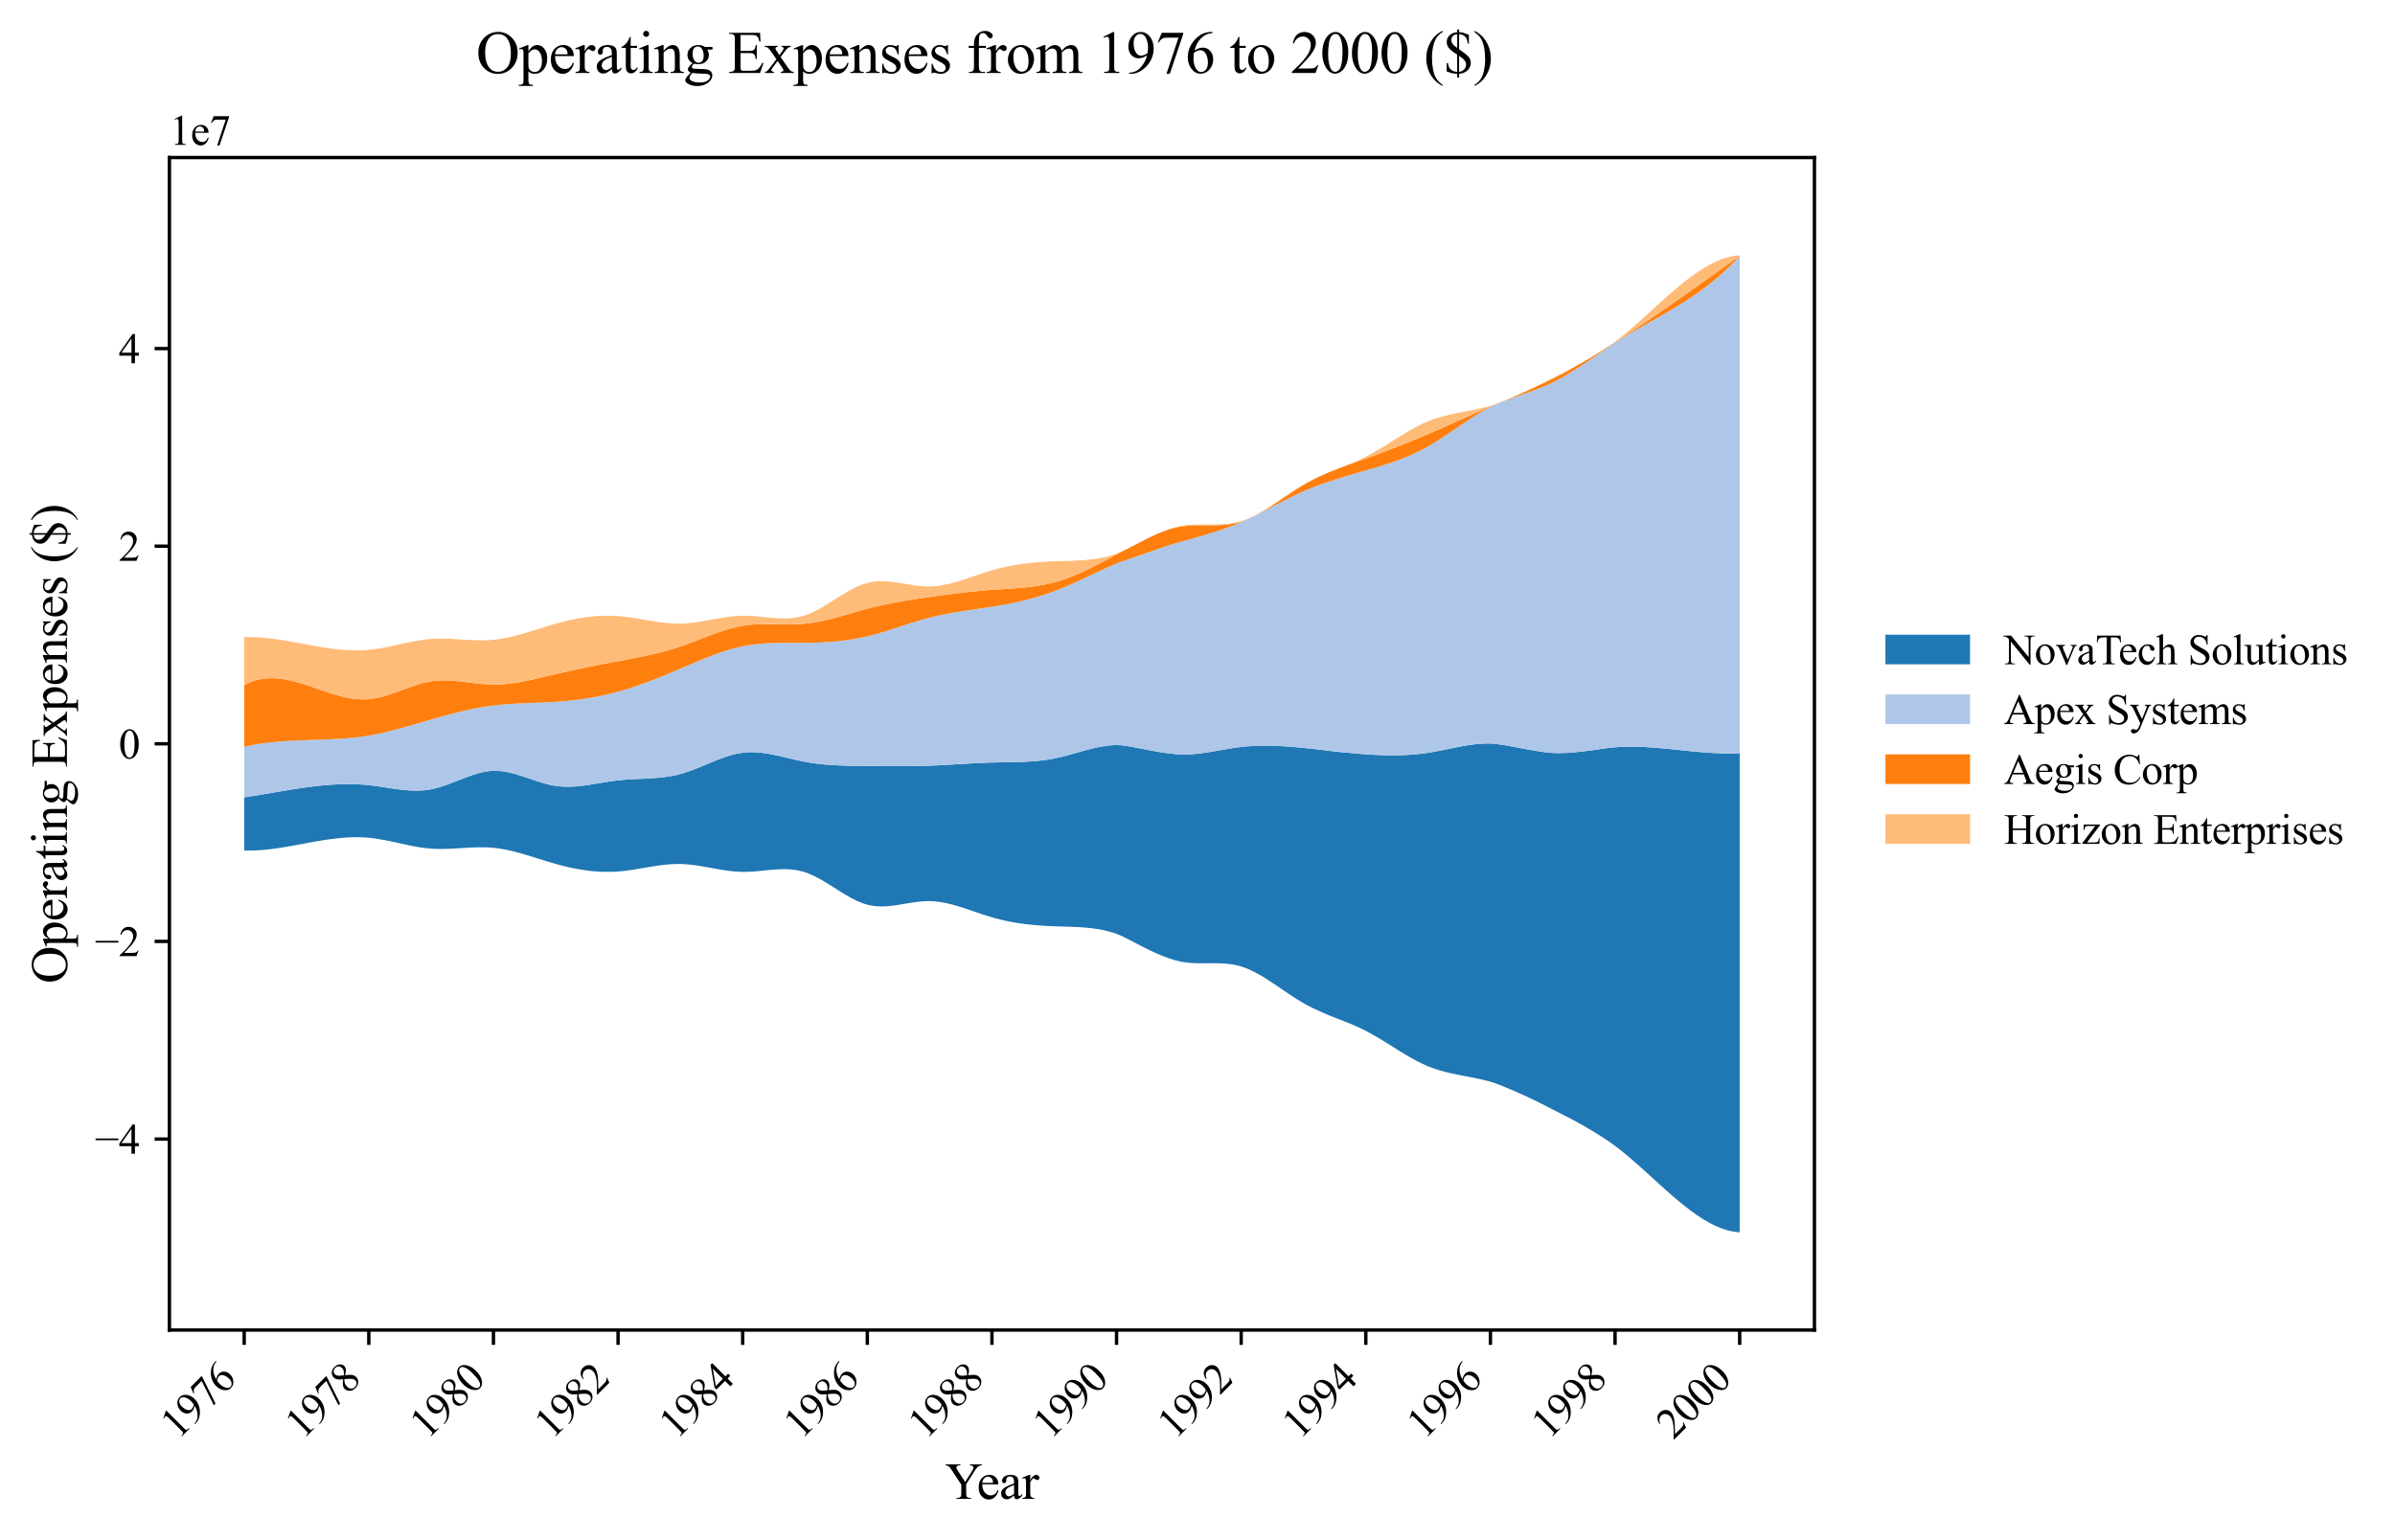 <?xml version="1.0" encoding="utf-8" standalone="no"?>
<!DOCTYPE svg PUBLIC "-//W3C//DTD SVG 1.1//EN"
  "http://www.w3.org/Graphics/SVG/1.1/DTD/svg11.dtd">
<svg xmlns:xlink="http://www.w3.org/1999/xlink" width="566.053pt" height="364.113pt" viewBox="0 0 566.053 364.113" xmlns="http://www.w3.org/2000/svg" version="1.1">
 <defs>
  <style type="text/css">*{stroke-linejoin: round; stroke-linecap: butt}</style>
 </defs>
 <g id="figure_1">
  <g id="patch_1">
   <path d="M 0 364.113 
L 566.053 364.113 
L 566.053 0 
L 0 0 
z
" style="fill: #ffffff"/>
  </g>
  <g id="axes_1">
   <g id="patch_2">
    <path d="M 40.042 314.449 
L 428.842 314.449 
L 428.842 37.249 
L 40.042 37.249 
z
" style="fill: #ffffff"/>
   </g>
   <g id="PolyCollection_1">
    <path d="M 57.715 188.502 
L 57.715 201.084 
L 59.134 201.095 
L 60.554 201.05 
L 61.973 200.955 
L 63.393 200.816 
L 64.812 200.64 
L 66.232 200.433 
L 67.651 200.203 
L 69.071 199.955 
L 70.49 199.696 
L 71.91 199.432 
L 73.329 199.171 
L 74.749 198.918 
L 76.168 198.68 
L 77.588 198.463 
L 79.007 198.275 
L 80.427 198.121 
L 81.846 198.008 
L 83.266 197.942 
L 84.685 197.931 
L 86.105 197.98 
L 87.524 198.096 
L 88.944 198.279 
L 90.363 198.516 
L 91.783 198.792 
L 93.202 199.093 
L 94.622 199.405 
L 96.041 199.713 
L 97.461 200.004 
L 98.88 200.261 
L 100.3 200.472 
L 101.719 200.621 
L 103.139 200.698 
L 104.558 200.711 
L 105.978 200.676 
L 107.397 200.608 
L 108.817 200.522 
L 110.236 200.435 
L 111.656 200.361 
L 113.075 200.317 
L 114.495 200.317 
L 115.914 200.377 
L 117.334 200.513 
L 118.753 200.727 
L 120.173 201.007 
L 121.592 201.342 
L 123.012 201.722 
L 124.431 202.135 
L 125.851 202.569 
L 127.27 203.014 
L 128.69 203.458 
L 130.109 203.89 
L 131.529 204.299 
L 132.948 204.676 
L 134.368 205.016 
L 135.787 205.316 
L 137.207 205.575 
L 138.626 205.787 
L 140.046 205.952 
L 141.465 206.065 
L 142.885 206.124 
L 144.304 206.125 
L 145.724 206.066 
L 147.143 205.946 
L 148.563 205.772 
L 149.982 205.56 
L 151.402 205.325 
L 152.821 205.082 
L 154.241 204.845 
L 155.66 204.63 
L 157.08 204.45 
L 158.499 204.322 
L 159.919 204.259 
L 161.338 204.277 
L 162.758 204.377 
L 164.177 204.542 
L 165.597 204.756 
L 167.016 205.001 
L 168.436 205.259 
L 169.855 205.512 
L 171.275 205.744 
L 172.694 205.936 
L 174.114 206.071 
L 175.533 206.132 
L 176.953 206.108 
L 178.372 206.018 
L 179.792 205.888 
L 181.211 205.744 
L 182.631 205.612 
L 184.05 205.518 
L 185.47 205.488 
L 186.889 205.549 
L 188.309 205.725 
L 189.728 206.044 
L 191.148 206.528 
L 192.567 207.168 
L 193.987 207.927 
L 195.406 208.769 
L 196.826 209.659 
L 198.245 210.561 
L 199.665 211.438 
L 201.084 212.254 
L 202.504 212.974 
L 203.923 213.562 
L 205.343 213.982 
L 206.762 214.218 
L 208.182 214.298 
L 209.601 214.253 
L 211.021 214.113 
L 212.44 213.91 
L 213.859 213.675 
L 215.279 213.439 
L 216.698 213.232 
L 218.118 213.087 
L 219.537 213.034 
L 220.957 213.099 
L 222.376 213.275 
L 223.796 213.547 
L 225.215 213.896 
L 226.635 214.306 
L 228.054 214.76 
L 229.474 215.239 
L 230.893 215.727 
L 232.313 216.207 
L 233.732 216.662 
L 235.152 217.074 
L 236.571 217.437 
L 237.991 217.754 
L 239.41 218.027 
L 240.83 218.26 
L 242.249 218.457 
L 243.669 218.62 
L 245.088 218.752 
L 246.508 218.857 
L 247.927 218.938 
L 249.347 218.999 
L 250.766 219.043 
L 252.186 219.083 
L 253.605 219.13 
L 255.025 219.196 
L 256.444 219.293 
L 257.864 219.433 
L 259.283 219.627 
L 260.703 219.887 
L 262.122 220.225 
L 263.542 220.654 
L 264.961 221.217 
L 266.381 221.92 
L 267.8 222.648 
L 269.22 223.385 
L 270.639 224.113 
L 272.059 224.813 
L 273.478 225.469 
L 274.898 226.062 
L 276.317 226.576 
L 277.737 227.025 
L 279.156 227.364 
L 280.576 227.578 
L 281.995 227.691 
L 283.415 227.734 
L 284.834 227.735 
L 286.254 227.723 
L 287.673 227.728 
L 289.093 227.777 
L 290.512 227.901 
L 291.932 228.127 
L 293.351 228.485 
L 294.771 228.998 
L 296.19 229.661 
L 297.61 230.402 
L 299.029 231.251 
L 300.449 232.164 
L 301.868 233.118 
L 303.288 234.089 
L 304.707 235.052 
L 306.127 235.984 
L 307.546 236.861 
L 308.966 237.66 
L 310.385 238.38 
L 311.805 239.038 
L 313.224 239.666 
L 314.644 240.258 
L 316.063 240.823 
L 317.483 241.374 
L 318.902 241.924 
L 320.322 242.53 
L 321.741 243.182 
L 323.161 243.896 
L 324.58 244.677 
L 326 245.509 
L 327.419 246.377 
L 328.839 247.264 
L 330.258 248.152 
L 331.678 249.025 
L 333.097 249.867 
L 334.517 250.659 
L 335.936 251.385 
L 337.356 252.029 
L 338.775 252.577 
L 340.195 253.039 
L 341.614 253.429 
L 343.034 253.764 
L 344.453 254.061 
L 345.873 254.337 
L 347.292 254.607 
L 348.712 254.887 
L 350.131 255.195 
L 351.551 255.546 
L 352.97 255.956 
L 354.39 256.487 
L 355.809 257.055 
L 357.229 257.649 
L 358.648 258.265 
L 360.068 258.902 
L 361.487 259.559 
L 362.907 260.233 
L 364.326 260.944 
L 365.746 261.673 
L 367.165 262.402 
L 368.585 263.127 
L 370.004 263.853 
L 371.424 264.589 
L 372.843 265.349 
L 374.263 266.15 
L 375.682 266.977 
L 377.102 267.833 
L 378.521 268.72 
L 379.941 269.643 
L 381.36 270.643 
L 382.78 271.728 
L 384.199 272.875 
L 385.619 274.075 
L 387.038 275.315 
L 388.458 276.584 
L 389.877 277.87 
L 391.297 279.161 
L 392.716 280.447 
L 394.136 281.716 
L 395.555 282.955 
L 396.974 284.153 
L 398.394 285.299 
L 399.813 286.381 
L 401.233 287.388 
L 402.652 288.308 
L 404.072 289.129 
L 405.491 289.84 
L 406.911 290.429 
L 408.33 290.885 
L 409.75 291.195 
L 411.169 291.349 
L 411.169 178.073 
L 411.169 178.073 
L 409.75 178.122 
L 408.33 178.132 
L 406.911 178.107 
L 405.491 178.052 
L 404.072 177.97 
L 402.652 177.866 
L 401.233 177.745 
L 399.813 177.612 
L 398.394 177.469 
L 396.974 177.323 
L 395.555 177.176 
L 394.136 177.035 
L 392.716 176.902 
L 391.297 176.784 
L 389.877 176.683 
L 388.458 176.604 
L 387.038 176.552 
L 385.619 176.532 
L 384.199 176.547 
L 382.78 176.602 
L 381.36 176.702 
L 379.941 176.859 
L 378.521 177.064 
L 377.102 177.267 
L 375.682 177.461 
L 374.263 177.636 
L 372.843 177.786 
L 371.424 177.92 
L 370.004 178.016 
L 368.585 178.054 
L 367.165 178.021 
L 365.746 177.908 
L 364.326 177.724 
L 362.907 177.5 
L 361.487 177.262 
L 360.068 177.003 
L 358.648 176.734 
L 357.229 176.467 
L 355.809 176.213 
L 354.39 175.986 
L 352.97 175.808 
L 351.551 175.771 
L 350.131 175.821 
L 348.712 175.945 
L 347.292 176.13 
L 345.873 176.362 
L 344.453 176.628 
L 343.034 176.914 
L 341.614 177.208 
L 340.195 177.495 
L 338.775 177.762 
L 337.356 177.997 
L 335.936 178.188 
L 334.517 178.338 
L 333.097 178.449 
L 331.678 178.523 
L 330.258 178.563 
L 328.839 178.572 
L 327.419 178.552 
L 326 178.507 
L 324.58 178.439 
L 323.161 178.35 
L 321.741 178.244 
L 320.322 178.122 
L 318.902 177.988 
L 317.483 177.869 
L 316.063 177.728 
L 314.644 177.568 
L 313.224 177.395 
L 311.805 177.218 
L 310.385 177.063 
L 308.966 176.912 
L 307.546 176.77 
L 306.127 176.639 
L 304.707 176.522 
L 303.288 176.425 
L 301.868 176.35 
L 300.449 176.301 
L 299.029 176.282 
L 297.61 176.298 
L 296.19 176.37 
L 294.771 176.449 
L 293.351 176.588 
L 291.932 176.775 
L 290.512 176.998 
L 289.093 177.242 
L 287.673 177.493 
L 286.254 177.738 
L 284.834 177.962 
L 283.415 178.151 
L 281.995 178.29 
L 280.576 178.367 
L 279.156 178.366 
L 277.737 178.276 
L 276.317 178.118 
L 274.898 177.932 
L 273.478 177.702 
L 272.059 177.441 
L 270.639 177.164 
L 269.22 176.885 
L 267.8 176.62 
L 266.381 176.381 
L 264.961 176.185 
L 263.542 176.141 
L 262.122 176.242 
L 260.703 176.436 
L 259.283 176.706 
L 257.864 177.036 
L 256.444 177.408 
L 255.025 177.804 
L 253.605 178.207 
L 252.186 178.6 
L 250.766 178.966 
L 249.347 179.287 
L 247.927 179.549 
L 246.508 179.753 
L 245.088 179.908 
L 243.669 180.021 
L 242.249 180.1 
L 240.83 180.153 
L 239.41 180.187 
L 237.991 180.211 
L 236.571 180.232 
L 235.152 180.257 
L 233.732 180.296 
L 232.313 180.349 
L 230.893 180.415 
L 229.474 180.49 
L 228.054 180.571 
L 226.635 180.656 
L 225.215 180.741 
L 223.796 180.823 
L 222.376 180.9 
L 220.957 180.968 
L 219.537 181.025 
L 218.118 181.069 
L 216.698 181.1 
L 215.279 181.12 
L 213.859 181.131 
L 212.44 181.135 
L 211.021 181.132 
L 209.601 181.124 
L 208.182 181.113 
L 206.762 181.101 
L 205.343 181.088 
L 203.923 181.076 
L 202.504 181.062 
L 201.084 181.041 
L 199.665 181.008 
L 198.245 180.957 
L 196.826 180.884 
L 195.406 180.783 
L 193.987 180.65 
L 192.567 180.479 
L 191.148 180.264 
L 189.728 180.002 
L 188.309 179.697 
L 186.889 179.365 
L 185.47 179.025 
L 184.05 178.695 
L 182.631 178.394 
L 181.211 178.139 
L 179.792 177.949 
L 178.372 177.842 
L 176.953 177.836 
L 175.533 177.95 
L 174.114 178.194 
L 172.694 178.553 
L 171.275 179.005 
L 169.855 179.526 
L 168.436 180.094 
L 167.016 180.686 
L 165.597 181.28 
L 164.177 181.853 
L 162.758 182.383 
L 161.338 182.846 
L 159.919 183.222 
L 158.499 183.51 
L 157.08 183.724 
L 155.66 183.879 
L 154.241 183.99 
L 152.821 184.07 
L 151.402 184.134 
L 149.982 184.197 
L 148.563 184.274 
L 147.143 184.379 
L 145.724 184.526 
L 144.304 184.72 
L 142.885 184.946 
L 141.465 185.186 
L 140.046 185.424 
L 138.626 185.642 
L 137.207 185.823 
L 135.787 185.949 
L 134.368 186.004 
L 132.948 185.971 
L 131.529 185.831 
L 130.109 185.574 
L 128.69 185.216 
L 127.27 184.788 
L 125.851 184.317 
L 124.431 183.834 
L 123.012 183.365 
L 121.592 182.942 
L 120.173 182.592 
L 118.753 182.345 
L 117.334 182.229 
L 115.914 182.272 
L 114.495 182.474 
L 113.075 182.806 
L 111.656 183.24 
L 110.236 183.746 
L 108.817 184.294 
L 107.397 184.854 
L 105.978 185.398 
L 104.558 185.896 
L 103.139 186.319 
L 101.719 186.637 
L 100.3 186.831 
L 98.88 186.915 
L 97.461 186.904 
L 96.041 186.817 
L 94.622 186.671 
L 93.202 186.483 
L 91.783 186.271 
L 90.363 186.051 
L 88.944 185.842 
L 87.524 185.66 
L 86.105 185.521 
L 84.685 185.43 
L 83.266 185.382 
L 81.846 185.374 
L 80.427 185.405 
L 79.007 185.47 
L 77.588 185.566 
L 76.168 185.691 
L 74.749 185.841 
L 73.329 186.014 
L 71.91 186.205 
L 70.49 186.413 
L 69.071 186.634 
L 67.651 186.865 
L 66.232 187.102 
L 64.812 187.344 
L 63.393 187.586 
L 61.973 187.826 
L 60.554 188.061 
L 59.134 188.287 
L 57.715 188.502 
z
" clip-path="url(#pdba4fc51fe)" style="fill: #1f77b4"/>
   </g>
   <g id="PolyCollection_2">
    <path d="M 57.715 176.562 
L 57.715 188.502 
L 59.134 188.287 
L 60.554 188.061 
L 61.973 187.826 
L 63.393 187.586 
L 64.812 187.344 
L 66.232 187.102 
L 67.651 186.865 
L 69.071 186.634 
L 70.49 186.413 
L 71.91 186.205 
L 73.329 186.014 
L 74.749 185.841 
L 76.168 185.691 
L 77.588 185.566 
L 79.007 185.47 
L 80.427 185.405 
L 81.846 185.374 
L 83.266 185.382 
L 84.685 185.43 
L 86.105 185.521 
L 87.524 185.66 
L 88.944 185.842 
L 90.363 186.051 
L 91.783 186.271 
L 93.202 186.483 
L 94.622 186.671 
L 96.041 186.817 
L 97.461 186.904 
L 98.88 186.915 
L 100.3 186.831 
L 101.719 186.637 
L 103.139 186.319 
L 104.558 185.896 
L 105.978 185.398 
L 107.397 184.854 
L 108.817 184.294 
L 110.236 183.746 
L 111.656 183.24 
L 113.075 182.806 
L 114.495 182.474 
L 115.914 182.272 
L 117.334 182.229 
L 118.753 182.345 
L 120.173 182.592 
L 121.592 182.942 
L 123.012 183.365 
L 124.431 183.834 
L 125.851 184.317 
L 127.27 184.788 
L 128.69 185.216 
L 130.109 185.574 
L 131.529 185.831 
L 132.948 185.971 
L 134.368 186.004 
L 135.787 185.949 
L 137.207 185.823 
L 138.626 185.642 
L 140.046 185.424 
L 141.465 185.186 
L 142.885 184.946 
L 144.304 184.72 
L 145.724 184.526 
L 147.143 184.379 
L 148.563 184.274 
L 149.982 184.197 
L 151.402 184.134 
L 152.821 184.07 
L 154.241 183.99 
L 155.66 183.879 
L 157.08 183.724 
L 158.499 183.51 
L 159.919 183.222 
L 161.338 182.846 
L 162.758 182.383 
L 164.177 181.853 
L 165.597 181.28 
L 167.016 180.686 
L 168.436 180.094 
L 169.855 179.526 
L 171.275 179.005 
L 172.694 178.553 
L 174.114 178.194 
L 175.533 177.95 
L 176.953 177.836 
L 178.372 177.842 
L 179.792 177.949 
L 181.211 178.139 
L 182.631 178.394 
L 184.05 178.695 
L 185.47 179.025 
L 186.889 179.365 
L 188.309 179.697 
L 189.728 180.002 
L 191.148 180.264 
L 192.567 180.479 
L 193.987 180.65 
L 195.406 180.783 
L 196.826 180.884 
L 198.245 180.957 
L 199.665 181.008 
L 201.084 181.041 
L 202.504 181.062 
L 203.923 181.076 
L 205.343 181.088 
L 206.762 181.101 
L 208.182 181.113 
L 209.601 181.124 
L 211.021 181.132 
L 212.44 181.135 
L 213.859 181.131 
L 215.279 181.12 
L 216.698 181.1 
L 218.118 181.069 
L 219.537 181.025 
L 220.957 180.968 
L 222.376 180.9 
L 223.796 180.823 
L 225.215 180.741 
L 226.635 180.656 
L 228.054 180.571 
L 229.474 180.49 
L 230.893 180.415 
L 232.313 180.349 
L 233.732 180.296 
L 235.152 180.257 
L 236.571 180.232 
L 237.991 180.211 
L 239.41 180.187 
L 240.83 180.153 
L 242.249 180.1 
L 243.669 180.021 
L 245.088 179.908 
L 246.508 179.753 
L 247.927 179.549 
L 249.347 179.287 
L 250.766 178.966 
L 252.186 178.6 
L 253.605 178.207 
L 255.025 177.804 
L 256.444 177.408 
L 257.864 177.036 
L 259.283 176.706 
L 260.703 176.436 
L 262.122 176.242 
L 263.542 176.141 
L 264.961 176.185 
L 266.381 176.381 
L 267.8 176.62 
L 269.22 176.885 
L 270.639 177.164 
L 272.059 177.441 
L 273.478 177.702 
L 274.898 177.932 
L 276.317 178.118 
L 277.737 178.276 
L 279.156 178.366 
L 280.576 178.367 
L 281.995 178.29 
L 283.415 178.151 
L 284.834 177.962 
L 286.254 177.738 
L 287.673 177.493 
L 289.093 177.242 
L 290.512 176.998 
L 291.932 176.775 
L 293.351 176.588 
L 294.771 176.449 
L 296.19 176.37 
L 297.61 176.298 
L 299.029 176.282 
L 300.449 176.301 
L 301.868 176.35 
L 303.288 176.425 
L 304.707 176.522 
L 306.127 176.639 
L 307.546 176.77 
L 308.966 176.912 
L 310.385 177.063 
L 311.805 177.218 
L 313.224 177.395 
L 314.644 177.568 
L 316.063 177.728 
L 317.483 177.869 
L 318.902 177.988 
L 320.322 178.122 
L 321.741 178.244 
L 323.161 178.35 
L 324.58 178.439 
L 326 178.507 
L 327.419 178.552 
L 328.839 178.572 
L 330.258 178.563 
L 331.678 178.523 
L 333.097 178.449 
L 334.517 178.338 
L 335.936 178.188 
L 337.356 177.997 
L 338.775 177.762 
L 340.195 177.495 
L 341.614 177.208 
L 343.034 176.914 
L 344.453 176.628 
L 345.873 176.362 
L 347.292 176.13 
L 348.712 175.945 
L 350.131 175.821 
L 351.551 175.771 
L 352.97 175.808 
L 354.39 175.986 
L 355.809 176.213 
L 357.229 176.467 
L 358.648 176.734 
L 360.068 177.003 
L 361.487 177.262 
L 362.907 177.5 
L 364.326 177.724 
L 365.746 177.908 
L 367.165 178.021 
L 368.585 178.054 
L 370.004 178.016 
L 371.424 177.92 
L 372.843 177.786 
L 374.263 177.636 
L 375.682 177.461 
L 377.102 177.267 
L 378.521 177.064 
L 379.941 176.859 
L 381.36 176.702 
L 382.78 176.602 
L 384.199 176.547 
L 385.619 176.532 
L 387.038 176.552 
L 388.458 176.604 
L 389.877 176.683 
L 391.297 176.784 
L 392.716 176.902 
L 394.136 177.035 
L 395.555 177.176 
L 396.974 177.323 
L 398.394 177.469 
L 399.813 177.612 
L 401.233 177.745 
L 402.652 177.866 
L 404.072 177.97 
L 405.491 178.052 
L 406.911 178.107 
L 408.33 178.132 
L 409.75 178.122 
L 411.169 178.073 
L 411.169 60.583 
L 411.169 60.583 
L 409.75 62.059 
L 408.33 63.444 
L 406.911 64.746 
L 405.491 65.97 
L 404.072 67.123 
L 402.652 68.211 
L 401.233 69.242 
L 399.813 70.221 
L 398.394 71.156 
L 396.974 72.052 
L 395.555 72.917 
L 394.136 73.757 
L 392.716 74.577 
L 391.297 75.386 
L 389.877 76.189 
L 388.458 76.993 
L 387.038 77.804 
L 385.619 78.629 
L 384.199 79.475 
L 382.78 80.348 
L 381.36 81.254 
L 379.941 82.21 
L 378.521 83.204 
L 377.102 84.19 
L 375.682 85.161 
L 374.263 86.11 
L 372.843 87.03 
L 371.424 87.933 
L 370.004 88.796 
L 368.585 89.601 
L 367.165 90.337 
L 365.746 90.996 
L 364.326 91.586 
L 362.907 92.136 
L 361.487 92.675 
L 360.068 93.191 
L 358.648 93.696 
L 357.229 94.201 
L 355.809 94.718 
L 354.39 95.257 
L 352.97 95.84 
L 351.551 96.561 
L 350.131 97.361 
L 348.712 98.227 
L 347.292 99.143 
L 345.873 100.093 
L 344.453 101.062 
L 343.034 102.034 
L 341.614 102.994 
L 340.195 103.926 
L 338.775 104.814 
L 337.356 105.644 
L 335.936 106.405 
L 334.517 107.1 
L 333.097 107.737 
L 331.678 108.322 
L 330.258 108.862 
L 328.839 109.364 
L 327.419 109.833 
L 326 110.278 
L 324.58 110.704 
L 323.161 111.117 
L 321.741 111.526 
L 320.322 111.934 
L 318.902 112.347 
L 317.483 112.794 
L 316.063 113.241 
L 314.644 113.693 
L 313.224 114.159 
L 311.805 114.649 
L 310.385 115.19 
L 308.966 115.769 
L 307.546 116.392 
L 306.127 117.056 
L 304.707 117.753 
L 303.288 118.475 
L 301.868 119.212 
L 300.449 119.956 
L 299.029 120.696 
L 297.61 121.425 
L 296.19 122.151 
L 294.771 122.812 
L 293.351 123.447 
L 291.932 124.039 
L 290.512 124.588 
L 289.093 125.1 
L 287.673 125.579 
L 286.254 126.031 
L 284.834 126.462 
L 283.415 126.876 
L 281.995 127.279 
L 280.576 127.677 
L 279.156 128.075 
L 277.737 128.477 
L 276.317 128.903 
L 274.898 129.377 
L 273.478 129.861 
L 272.059 130.353 
L 270.639 130.85 
L 269.22 131.346 
L 267.8 131.839 
L 266.381 132.326 
L 264.961 132.802 
L 263.542 133.361 
L 262.122 133.984 
L 260.703 134.63 
L 259.283 135.291 
L 257.864 135.959 
L 256.444 136.628 
L 255.025 137.289 
L 253.605 137.936 
L 252.186 138.561 
L 250.766 139.157 
L 249.347 139.717 
L 247.927 140.233 
L 246.508 140.707 
L 245.088 141.142 
L 243.669 141.54 
L 242.249 141.905 
L 240.83 142.24 
L 239.41 142.547 
L 237.991 142.829 
L 236.571 143.09 
L 235.152 143.333 
L 233.732 143.56 
L 232.313 143.776 
L 230.893 143.985 
L 229.474 144.194 
L 228.054 144.407 
L 226.635 144.629 
L 225.215 144.867 
L 223.796 145.125 
L 222.376 145.408 
L 220.957 145.722 
L 219.537 146.073 
L 218.118 146.461 
L 216.698 146.881 
L 215.279 147.323 
L 213.859 147.78 
L 212.44 148.243 
L 211.021 148.704 
L 209.601 149.154 
L 208.182 149.585 
L 206.762 149.989 
L 205.343 150.357 
L 203.923 150.682 
L 202.504 150.962 
L 201.084 151.201 
L 199.665 151.403 
L 198.245 151.569 
L 196.826 151.702 
L 195.406 151.806 
L 193.987 151.884 
L 192.567 151.939 
L 191.148 151.972 
L 189.728 151.988 
L 188.309 151.992 
L 186.889 151.991 
L 185.47 151.993 
L 184.05 152.007 
L 182.631 152.041 
L 181.211 152.102 
L 179.792 152.199 
L 178.372 152.341 
L 176.953 152.534 
L 175.533 152.788 
L 174.114 153.108 
L 172.694 153.489 
L 171.275 153.923 
L 169.855 154.405 
L 168.436 154.926 
L 167.016 155.479 
L 165.597 156.057 
L 164.177 156.653 
L 162.758 157.26 
L 161.338 157.87 
L 159.919 158.476 
L 158.499 159.074 
L 157.08 159.661 
L 155.66 160.234 
L 154.241 160.791 
L 152.821 161.328 
L 151.402 161.843 
L 149.982 162.333 
L 148.563 162.795 
L 147.143 163.227 
L 145.724 163.626 
L 144.304 163.991 
L 142.885 164.321 
L 141.465 164.62 
L 140.046 164.887 
L 138.626 165.125 
L 137.207 165.334 
L 135.787 165.516 
L 134.368 165.673 
L 132.948 165.804 
L 131.529 165.913 
L 130.109 166 
L 128.69 166.07 
L 127.27 166.129 
L 125.851 166.183 
L 124.431 166.237 
L 123.012 166.298 
L 121.592 166.369 
L 120.173 166.459 
L 118.753 166.571 
L 117.334 166.712 
L 115.914 166.888 
L 114.495 167.099 
L 113.075 167.344 
L 111.656 167.618 
L 110.236 167.92 
L 108.817 168.247 
L 107.397 168.596 
L 105.978 168.963 
L 104.558 169.347 
L 103.139 169.744 
L 101.719 170.151 
L 100.3 170.566 
L 98.88 170.983 
L 97.461 171.398 
L 96.041 171.807 
L 94.622 172.204 
L 93.202 172.584 
L 91.783 172.943 
L 90.363 173.277 
L 88.944 173.58 
L 87.524 173.847 
L 86.105 174.075 
L 84.685 174.266 
L 83.266 174.423 
L 81.846 174.55 
L 80.427 174.653 
L 79.007 174.736 
L 77.588 174.803 
L 76.168 174.859 
L 74.749 174.907 
L 73.329 174.954 
L 71.91 175.002 
L 70.49 175.056 
L 69.071 175.121 
L 67.651 175.202 
L 66.232 175.302 
L 64.812 175.426 
L 63.393 175.578 
L 61.973 175.764 
L 60.554 175.987 
L 59.134 176.251 
L 57.715 176.562 
z
" clip-path="url(#pdba4fc51fe)" style="fill: #aec7e8"/>
   </g>
   <g id="PolyCollection_3">
    <path d="M 57.715 161.953 
L 57.715 176.562 
L 59.134 176.251 
L 60.554 175.987 
L 61.973 175.764 
L 63.393 175.578 
L 64.812 175.426 
L 66.232 175.302 
L 67.651 175.202 
L 69.071 175.121 
L 70.49 175.056 
L 71.91 175.002 
L 73.329 174.954 
L 74.749 174.907 
L 76.168 174.859 
L 77.588 174.803 
L 79.007 174.736 
L 80.427 174.653 
L 81.846 174.55 
L 83.266 174.423 
L 84.685 174.266 
L 86.105 174.075 
L 87.524 173.847 
L 88.944 173.58 
L 90.363 173.277 
L 91.783 172.943 
L 93.202 172.584 
L 94.622 172.204 
L 96.041 171.807 
L 97.461 171.398 
L 98.88 170.983 
L 100.3 170.566 
L 101.719 170.151 
L 103.139 169.744 
L 104.558 169.347 
L 105.978 168.963 
L 107.397 168.596 
L 108.817 168.247 
L 110.236 167.92 
L 111.656 167.618 
L 113.075 167.344 
L 114.495 167.099 
L 115.914 166.888 
L 117.334 166.712 
L 118.753 166.571 
L 120.173 166.459 
L 121.592 166.369 
L 123.012 166.298 
L 124.431 166.237 
L 125.851 166.183 
L 127.27 166.129 
L 128.69 166.07 
L 130.109 166 
L 131.529 165.913 
L 132.948 165.804 
L 134.368 165.673 
L 135.787 165.516 
L 137.207 165.334 
L 138.626 165.125 
L 140.046 164.887 
L 141.465 164.62 
L 142.885 164.321 
L 144.304 163.991 
L 145.724 163.626 
L 147.143 163.227 
L 148.563 162.795 
L 149.982 162.333 
L 151.402 161.843 
L 152.821 161.328 
L 154.241 160.791 
L 155.66 160.234 
L 157.08 159.661 
L 158.499 159.074 
L 159.919 158.476 
L 161.338 157.87 
L 162.758 157.26 
L 164.177 156.653 
L 165.597 156.057 
L 167.016 155.479 
L 168.436 154.926 
L 169.855 154.405 
L 171.275 153.923 
L 172.694 153.489 
L 174.114 153.108 
L 175.533 152.788 
L 176.953 152.534 
L 178.372 152.341 
L 179.792 152.199 
L 181.211 152.102 
L 182.631 152.041 
L 184.05 152.007 
L 185.47 151.993 
L 186.889 151.991 
L 188.309 151.992 
L 189.728 151.988 
L 191.148 151.972 
L 192.567 151.939 
L 193.987 151.884 
L 195.406 151.806 
L 196.826 151.702 
L 198.245 151.569 
L 199.665 151.403 
L 201.084 151.201 
L 202.504 150.962 
L 203.923 150.682 
L 205.343 150.357 
L 206.762 149.989 
L 208.182 149.585 
L 209.601 149.154 
L 211.021 148.704 
L 212.44 148.243 
L 213.859 147.78 
L 215.279 147.323 
L 216.698 146.881 
L 218.118 146.461 
L 219.537 146.073 
L 220.957 145.722 
L 222.376 145.408 
L 223.796 145.125 
L 225.215 144.867 
L 226.635 144.629 
L 228.054 144.407 
L 229.474 144.194 
L 230.893 143.985 
L 232.313 143.776 
L 233.732 143.56 
L 235.152 143.333 
L 236.571 143.09 
L 237.991 142.829 
L 239.41 142.547 
L 240.83 142.24 
L 242.249 141.905 
L 243.669 141.54 
L 245.088 141.142 
L 246.508 140.707 
L 247.927 140.233 
L 249.347 139.717 
L 250.766 139.157 
L 252.186 138.561 
L 253.605 137.936 
L 255.025 137.289 
L 256.444 136.628 
L 257.864 135.959 
L 259.283 135.291 
L 260.703 134.63 
L 262.122 133.984 
L 263.542 133.361 
L 264.961 132.802 
L 266.381 132.326 
L 267.8 131.839 
L 269.22 131.346 
L 270.639 130.85 
L 272.059 130.353 
L 273.478 129.861 
L 274.898 129.377 
L 276.317 128.903 
L 277.737 128.477 
L 279.156 128.075 
L 280.576 127.677 
L 281.995 127.279 
L 283.415 126.876 
L 284.834 126.462 
L 286.254 126.031 
L 287.673 125.579 
L 289.093 125.1 
L 290.512 124.588 
L 291.932 124.039 
L 293.351 123.447 
L 294.771 122.812 
L 296.19 122.151 
L 297.61 121.425 
L 299.029 120.696 
L 300.449 119.956 
L 301.868 119.212 
L 303.288 118.475 
L 304.707 117.753 
L 306.127 117.056 
L 307.546 116.392 
L 308.966 115.769 
L 310.385 115.19 
L 311.805 114.649 
L 313.224 114.159 
L 314.644 113.693 
L 316.063 113.241 
L 317.483 112.794 
L 318.902 112.347 
L 320.322 111.934 
L 321.741 111.526 
L 323.161 111.117 
L 324.58 110.704 
L 326 110.278 
L 327.419 109.833 
L 328.839 109.364 
L 330.258 108.862 
L 331.678 108.322 
L 333.097 107.737 
L 334.517 107.1 
L 335.936 106.405 
L 337.356 105.644 
L 338.775 104.814 
L 340.195 103.926 
L 341.614 102.994 
L 343.034 102.034 
L 344.453 101.062 
L 345.873 100.093 
L 347.292 99.143 
L 348.712 98.227 
L 350.131 97.361 
L 351.551 96.561 
L 352.97 95.84 
L 354.39 95.257 
L 355.809 94.718 
L 357.229 94.201 
L 358.648 93.696 
L 360.068 93.191 
L 361.487 92.675 
L 362.907 92.136 
L 364.326 91.586 
L 365.746 90.996 
L 367.165 90.337 
L 368.585 89.601 
L 370.004 88.796 
L 371.424 87.933 
L 372.843 87.03 
L 374.263 86.11 
L 375.682 85.161 
L 377.102 84.19 
L 378.521 83.204 
L 379.941 82.21 
L 381.36 81.254 
L 382.78 80.348 
L 384.199 79.475 
L 385.619 78.629 
L 387.038 77.804 
L 388.458 76.993 
L 389.877 76.189 
L 391.297 75.386 
L 392.716 74.577 
L 394.136 73.757 
L 395.555 72.917 
L 396.974 72.052 
L 398.394 71.156 
L 399.813 70.221 
L 401.233 69.242 
L 402.652 68.211 
L 404.072 67.123 
L 405.491 65.97 
L 406.911 64.746 
L 408.33 63.444 
L 409.75 62.059 
L 411.169 60.583 
L 411.169 60.466 
L 411.169 60.466 
L 409.75 61.482 
L 408.33 62.499 
L 406.911 63.516 
L 405.491 64.531 
L 404.072 65.546 
L 402.652 66.558 
L 401.233 67.568 
L 399.813 68.575 
L 398.394 69.578 
L 396.974 70.578 
L 395.555 71.572 
L 394.136 72.562 
L 392.716 73.545 
L 391.297 74.522 
L 389.877 75.492 
L 388.458 76.455 
L 387.038 77.409 
L 385.619 78.355 
L 384.199 79.292 
L 382.78 80.219 
L 381.36 81.136 
L 379.941 82.056 
L 378.521 82.978 
L 377.102 83.866 
L 375.682 84.722 
L 374.263 85.549 
L 372.843 86.35 
L 371.424 87.147 
L 370.004 87.928 
L 368.585 88.684 
L 367.165 89.415 
L 365.746 90.118 
L 364.326 90.797 
L 362.907 91.466 
L 361.487 92.14 
L 360.068 92.797 
L 358.648 93.434 
L 357.229 94.05 
L 355.809 94.643 
L 354.39 95.212 
L 352.97 95.765 
L 351.551 96.383 
L 350.131 97.009 
L 348.712 97.641 
L 347.292 98.278 
L 345.873 98.917 
L 344.453 99.557 
L 343.034 100.196 
L 341.614 100.831 
L 340.195 101.461 
L 338.775 102.084 
L 337.356 102.698 
L 335.936 103.301 
L 334.517 103.894 
L 333.097 104.476 
L 331.678 105.047 
L 330.258 105.609 
L 328.839 106.16 
L 327.419 106.702 
L 326 107.233 
L 324.58 107.756 
L 323.161 108.269 
L 321.741 108.773 
L 320.322 109.275 
L 318.902 109.781 
L 317.483 110.325 
L 316.063 110.876 
L 314.644 111.441 
L 313.224 112.033 
L 311.805 112.665 
L 310.385 113.369 
L 308.966 114.133 
L 307.546 114.966 
L 306.127 115.863 
L 304.707 116.805 
L 303.288 117.769 
L 301.868 118.734 
L 300.449 119.678 
L 299.029 120.58 
L 297.61 121.418 
L 296.19 122.151 
L 294.771 122.812 
L 293.351 123.33 
L 291.932 123.704 
L 290.512 123.952 
L 289.093 124.1 
L 287.673 124.174 
L 286.254 124.199 
L 284.834 124.2 
L 283.415 124.203 
L 281.995 124.234 
L 280.576 124.316 
L 279.156 124.477 
L 277.737 124.74 
L 276.317 125.123 
L 274.898 125.637 
L 273.478 126.23 
L 272.059 126.886 
L 270.639 127.586 
L 269.22 128.314 
L 267.8 129.05 
L 266.381 129.779 
L 264.961 130.482 
L 263.542 131.236 
L 262.122 132.018 
L 260.703 132.783 
L 259.283 133.526 
L 257.864 134.242 
L 256.444 134.924 
L 255.025 135.567 
L 253.605 136.164 
L 252.186 136.711 
L 250.766 137.2 
L 249.347 137.627 
L 247.927 137.987 
L 246.508 138.285 
L 245.088 138.528 
L 243.669 138.726 
L 242.249 138.885 
L 240.83 139.015 
L 239.41 139.123 
L 237.991 139.218 
L 236.571 139.308 
L 235.152 139.4 
L 233.732 139.503 
L 232.313 139.62 
L 230.893 139.751 
L 229.474 139.894 
L 228.054 140.049 
L 226.635 140.214 
L 225.215 140.388 
L 223.796 140.571 
L 222.376 140.761 
L 220.957 140.958 
L 219.537 141.16 
L 218.118 141.368 
L 216.698 141.582 
L 215.279 141.806 
L 213.859 142.041 
L 212.44 142.29 
L 211.021 142.555 
L 209.601 142.838 
L 208.182 143.142 
L 206.762 143.468 
L 205.343 143.82 
L 203.923 144.197 
L 202.504 144.595 
L 201.084 145.004 
L 199.665 145.415 
L 198.245 145.816 
L 196.826 146.2 
L 195.406 146.555 
L 193.987 146.874 
L 192.567 147.145 
L 191.148 147.359 
L 189.728 147.507 
L 188.309 147.59 
L 186.889 147.622 
L 185.47 147.618 
L 184.05 147.595 
L 182.631 147.569 
L 181.211 147.555 
L 179.792 147.568 
L 178.372 147.625 
L 176.953 147.741 
L 175.533 147.933 
L 174.114 148.21 
L 172.694 148.565 
L 171.275 148.985 
L 169.855 149.457 
L 168.436 149.968 
L 167.016 150.506 
L 165.597 151.056 
L 164.177 151.607 
L 162.758 152.146 
L 161.338 152.66 
L 159.919 153.135 
L 158.499 153.571 
L 157.08 153.97 
L 155.66 154.338 
L 154.241 154.678 
L 152.821 154.996 
L 151.402 155.294 
L 149.982 155.578 
L 148.563 155.851 
L 147.143 156.119 
L 145.724 156.385 
L 144.304 156.653 
L 142.885 156.923 
L 141.465 157.198 
L 140.046 157.477 
L 138.626 157.762 
L 137.207 158.055 
L 135.787 158.355 
L 134.368 158.664 
L 132.948 158.983 
L 131.529 159.313 
L 130.109 159.654 
L 128.69 159.999 
L 127.27 160.34 
L 125.851 160.667 
L 124.431 160.971 
L 123.012 161.245 
L 121.592 161.478 
L 120.173 161.662 
L 118.753 161.788 
L 117.334 161.847 
L 115.914 161.831 
L 114.495 161.745 
L 113.075 161.609 
L 111.656 161.443 
L 110.236 161.266 
L 108.817 161.098 
L 107.397 160.959 
L 105.978 160.87 
L 104.558 160.849 
L 103.139 160.918 
L 101.719 161.095 
L 100.3 161.39 
L 98.88 161.782 
L 97.461 162.245 
L 96.041 162.752 
L 94.622 163.278 
L 93.202 163.795 
L 91.783 164.279 
L 90.363 164.703 
L 88.944 165.041 
L 87.524 165.266 
L 86.105 165.356 
L 84.685 165.314 
L 83.266 165.156 
L 81.846 164.9 
L 80.427 164.563 
L 79.007 164.161 
L 77.588 163.712 
L 76.168 163.232 
L 74.749 162.739 
L 73.329 162.25 
L 71.91 161.781 
L 70.49 161.349 
L 69.071 160.972 
L 67.651 160.666 
L 66.232 160.449 
L 64.812 160.337 
L 63.393 160.348 
L 61.973 160.498 
L 60.554 160.804 
L 59.134 161.283 
L 57.715 161.953 
z
" clip-path="url(#pdba4fc51fe)" style="fill: #ff7f0e"/>
   </g>
   <g id="PolyCollection_4">
    <path d="M 57.715 150.615 
L 57.715 161.953 
L 59.134 161.283 
L 60.554 160.804 
L 61.973 160.498 
L 63.393 160.348 
L 64.812 160.337 
L 66.232 160.449 
L 67.651 160.666 
L 69.071 160.972 
L 70.49 161.349 
L 71.91 161.781 
L 73.329 162.25 
L 74.749 162.739 
L 76.168 163.232 
L 77.588 163.712 
L 79.007 164.161 
L 80.427 164.563 
L 81.846 164.9 
L 83.266 165.156 
L 84.685 165.314 
L 86.105 165.356 
L 87.524 165.266 
L 88.944 165.041 
L 90.363 164.703 
L 91.783 164.279 
L 93.202 163.795 
L 94.622 163.278 
L 96.041 162.752 
L 97.461 162.245 
L 98.88 161.782 
L 100.3 161.39 
L 101.719 161.095 
L 103.139 160.918 
L 104.558 160.849 
L 105.978 160.87 
L 107.397 160.959 
L 108.817 161.098 
L 110.236 161.266 
L 111.656 161.443 
L 113.075 161.609 
L 114.495 161.745 
L 115.914 161.831 
L 117.334 161.847 
L 118.753 161.788 
L 120.173 161.662 
L 121.592 161.478 
L 123.012 161.245 
L 124.431 160.971 
L 125.851 160.667 
L 127.27 160.34 
L 128.69 159.999 
L 130.109 159.654 
L 131.529 159.313 
L 132.948 158.983 
L 134.368 158.664 
L 135.787 158.355 
L 137.207 158.055 
L 138.626 157.762 
L 140.046 157.477 
L 141.465 157.198 
L 142.885 156.923 
L 144.304 156.653 
L 145.724 156.385 
L 147.143 156.119 
L 148.563 155.851 
L 149.982 155.578 
L 151.402 155.294 
L 152.821 154.996 
L 154.241 154.678 
L 155.66 154.338 
L 157.08 153.97 
L 158.499 153.571 
L 159.919 153.135 
L 161.338 152.66 
L 162.758 152.146 
L 164.177 151.607 
L 165.597 151.056 
L 167.016 150.506 
L 168.436 149.968 
L 169.855 149.457 
L 171.275 148.985 
L 172.694 148.565 
L 174.114 148.21 
L 175.533 147.933 
L 176.953 147.741 
L 178.372 147.625 
L 179.792 147.568 
L 181.211 147.555 
L 182.631 147.569 
L 184.05 147.595 
L 185.47 147.618 
L 186.889 147.622 
L 188.309 147.59 
L 189.728 147.507 
L 191.148 147.359 
L 192.567 147.145 
L 193.987 146.874 
L 195.406 146.555 
L 196.826 146.2 
L 198.245 145.816 
L 199.665 145.415 
L 201.084 145.004 
L 202.504 144.595 
L 203.923 144.197 
L 205.343 143.82 
L 206.762 143.468 
L 208.182 143.142 
L 209.601 142.838 
L 211.021 142.555 
L 212.44 142.29 
L 213.859 142.041 
L 215.279 141.806 
L 216.698 141.582 
L 218.118 141.368 
L 219.537 141.16 
L 220.957 140.958 
L 222.376 140.761 
L 223.796 140.571 
L 225.215 140.388 
L 226.635 140.214 
L 228.054 140.049 
L 229.474 139.894 
L 230.893 139.751 
L 232.313 139.62 
L 233.732 139.503 
L 235.152 139.4 
L 236.571 139.308 
L 237.991 139.218 
L 239.41 139.123 
L 240.83 139.015 
L 242.249 138.885 
L 243.669 138.726 
L 245.088 138.528 
L 246.508 138.285 
L 247.927 137.987 
L 249.347 137.627 
L 250.766 137.2 
L 252.186 136.711 
L 253.605 136.164 
L 255.025 135.567 
L 256.444 134.924 
L 257.864 134.242 
L 259.283 133.526 
L 260.703 132.783 
L 262.122 132.018 
L 263.542 131.236 
L 264.961 130.482 
L 266.381 129.779 
L 267.8 129.05 
L 269.22 128.314 
L 270.639 127.586 
L 272.059 126.886 
L 273.478 126.23 
L 274.898 125.637 
L 276.317 125.123 
L 277.737 124.74 
L 279.156 124.477 
L 280.576 124.316 
L 281.995 124.234 
L 283.415 124.203 
L 284.834 124.2 
L 286.254 124.199 
L 287.673 124.174 
L 289.093 124.1 
L 290.512 123.952 
L 291.932 123.704 
L 293.351 123.33 
L 294.771 122.812 
L 296.19 122.151 
L 297.61 121.418 
L 299.029 120.58 
L 300.449 119.678 
L 301.868 118.734 
L 303.288 117.769 
L 304.707 116.805 
L 306.127 115.863 
L 307.546 114.966 
L 308.966 114.133 
L 310.385 113.369 
L 311.805 112.665 
L 313.224 112.033 
L 314.644 111.441 
L 316.063 110.876 
L 317.483 110.325 
L 318.902 109.781 
L 320.322 109.275 
L 321.741 108.773 
L 323.161 108.269 
L 324.58 107.756 
L 326 107.233 
L 327.419 106.702 
L 328.839 106.16 
L 330.258 105.609 
L 331.678 105.047 
L 333.097 104.476 
L 334.517 103.894 
L 335.936 103.301 
L 337.356 102.698 
L 338.775 102.084 
L 340.195 101.461 
L 341.614 100.831 
L 343.034 100.196 
L 344.453 99.557 
L 345.873 98.917 
L 347.292 98.278 
L 348.712 97.641 
L 350.131 97.009 
L 351.551 96.383 
L 352.97 95.765 
L 354.39 95.212 
L 355.809 94.643 
L 357.229 94.05 
L 358.648 93.434 
L 360.068 92.797 
L 361.487 92.14 
L 362.907 91.466 
L 364.326 90.797 
L 365.746 90.118 
L 367.165 89.415 
L 368.585 88.684 
L 370.004 87.928 
L 371.424 87.147 
L 372.843 86.35 
L 374.263 85.549 
L 375.682 84.722 
L 377.102 83.866 
L 378.521 82.978 
L 379.941 82.056 
L 381.36 81.136 
L 382.78 80.219 
L 384.199 79.292 
L 385.619 78.355 
L 387.038 77.409 
L 388.458 76.455 
L 389.877 75.492 
L 391.297 74.522 
L 392.716 73.545 
L 394.136 72.562 
L 395.555 71.572 
L 396.974 70.578 
L 398.394 69.578 
L 399.813 68.575 
L 401.233 67.568 
L 402.652 66.558 
L 404.072 65.546 
L 405.491 64.531 
L 406.911 63.516 
L 408.33 62.499 
L 409.75 61.482 
L 411.169 60.466 
L 411.169 60.349 
L 411.169 60.349 
L 409.75 60.503 
L 408.33 60.814 
L 406.911 61.27 
L 405.491 61.859 
L 404.072 62.57 
L 402.652 63.391 
L 401.233 64.311 
L 399.813 65.317 
L 398.394 66.4 
L 396.974 67.546 
L 395.555 68.744 
L 394.136 69.983 
L 392.716 71.251 
L 391.297 72.537 
L 389.877 73.829 
L 388.458 75.115 
L 387.038 76.384 
L 385.619 77.624 
L 384.199 78.824 
L 382.78 79.971 
L 381.36 81.055 
L 379.941 82.056 
L 378.521 82.978 
L 377.102 83.866 
L 375.682 84.722 
L 374.263 85.549 
L 372.843 86.35 
L 371.424 87.11 
L 370.004 87.846 
L 368.585 88.572 
L 367.165 89.297 
L 365.746 90.026 
L 364.326 90.755 
L 362.907 91.466 
L 361.487 92.14 
L 360.068 92.797 
L 358.648 93.434 
L 357.229 94.05 
L 355.809 94.643 
L 354.39 95.212 
L 352.97 95.743 
L 351.551 96.153 
L 350.131 96.504 
L 348.712 96.812 
L 347.292 97.092 
L 345.873 97.362 
L 344.453 97.637 
L 343.034 97.935 
L 341.614 98.27 
L 340.195 98.66 
L 338.775 99.121 
L 337.356 99.669 
L 335.936 100.313 
L 334.517 101.04 
L 333.097 101.832 
L 331.678 102.673 
L 330.258 103.546 
L 328.839 104.435 
L 327.419 105.321 
L 326 106.189 
L 324.58 107.022 
L 323.161 107.803 
L 321.741 108.516 
L 320.322 109.169 
L 318.902 109.775 
L 317.483 110.325 
L 316.063 110.876 
L 314.644 111.441 
L 313.224 112.033 
L 311.805 112.661 
L 310.385 113.319 
L 308.966 114.039 
L 307.546 114.838 
L 306.127 115.715 
L 304.707 116.647 
L 303.288 117.61 
L 301.868 118.581 
L 300.449 119.535 
L 299.029 120.448 
L 297.61 121.297 
L 296.19 122.037 
L 294.771 122.701 
L 293.351 123.214 
L 291.932 123.572 
L 290.512 123.798 
L 289.093 123.922 
L 287.673 123.971 
L 286.254 123.975 
L 284.834 123.964 
L 283.415 123.965 
L 281.995 124.008 
L 280.576 124.121 
L 279.156 124.334 
L 277.737 124.674 
L 276.317 125.123 
L 274.898 125.637 
L 273.478 126.23 
L 272.059 126.886 
L 270.639 127.586 
L 269.22 128.314 
L 267.8 129.05 
L 266.381 129.779 
L 264.961 130.482 
L 263.542 131.045 
L 262.122 131.473 
L 260.703 131.812 
L 259.283 132.072 
L 257.864 132.266 
L 256.444 132.406 
L 255.025 132.502 
L 253.605 132.568 
L 252.186 132.616 
L 250.766 132.656 
L 249.347 132.7 
L 247.927 132.761 
L 246.508 132.842 
L 245.088 132.947 
L 243.669 133.079 
L 242.249 133.242 
L 240.83 133.438 
L 239.41 133.672 
L 237.991 133.945 
L 236.571 134.262 
L 235.152 134.625 
L 233.732 135.037 
L 232.313 135.492 
L 230.893 135.972 
L 229.474 136.46 
L 228.054 136.939 
L 226.635 137.392 
L 225.215 137.802 
L 223.796 138.152 
L 222.376 138.423 
L 220.957 138.6 
L 219.537 138.665 
L 218.118 138.612 
L 216.698 138.467 
L 215.279 138.26 
L 213.859 138.024 
L 212.44 137.789 
L 211.021 137.586 
L 209.601 137.446 
L 208.182 137.4 
L 206.762 137.48 
L 205.343 137.717 
L 203.923 138.137 
L 202.504 138.724 
L 201.084 139.445 
L 199.665 140.261 
L 198.245 141.138 
L 196.826 142.04 
L 195.406 142.93 
L 193.987 143.772 
L 192.567 144.531 
L 191.148 145.17 
L 189.728 145.655 
L 188.309 145.974 
L 186.889 146.15 
L 185.47 146.211 
L 184.05 146.181 
L 182.631 146.087 
L 181.211 145.955 
L 179.792 145.811 
L 178.372 145.681 
L 176.953 145.591 
L 175.533 145.567 
L 174.114 145.627 
L 172.694 145.763 
L 171.275 145.955 
L 169.855 146.186 
L 168.436 146.44 
L 167.016 146.698 
L 165.597 146.942 
L 164.177 147.156 
L 162.758 147.322 
L 161.338 147.422 
L 159.919 147.44 
L 158.499 147.377 
L 157.08 147.249 
L 155.66 147.069 
L 154.241 146.854 
L 152.821 146.617 
L 151.402 146.373 
L 149.982 146.139 
L 148.563 145.927 
L 147.143 145.753 
L 145.724 145.632 
L 144.304 145.574 
L 142.885 145.575 
L 141.465 145.634 
L 140.046 145.747 
L 138.626 145.911 
L 137.207 146.124 
L 135.787 146.382 
L 134.368 146.683 
L 132.948 147.023 
L 131.529 147.399 
L 130.109 147.808 
L 128.69 148.241 
L 127.27 148.685 
L 125.851 149.13 
L 124.431 149.564 
L 123.012 149.977 
L 121.592 150.357 
L 120.173 150.692 
L 118.753 150.972 
L 117.334 151.185 
L 115.914 151.321 
L 114.495 151.382 
L 113.075 151.382 
L 111.656 151.338 
L 110.236 151.264 
L 108.817 151.177 
L 107.397 151.091 
L 105.978 151.023 
L 104.558 150.987 
L 103.139 151.001 
L 101.719 151.077 
L 100.3 151.227 
L 98.88 151.438 
L 97.461 151.695 
L 96.041 151.985 
L 94.622 152.294 
L 93.202 152.606 
L 91.783 152.907 
L 90.363 153.183 
L 88.944 153.42 
L 87.524 153.603 
L 86.105 153.719 
L 84.685 153.768 
L 83.266 153.756 
L 81.846 153.691 
L 80.427 153.578 
L 79.007 153.424 
L 77.588 153.235 
L 76.168 153.019 
L 74.749 152.781 
L 73.329 152.528 
L 71.91 152.266 
L 70.49 152.003 
L 69.071 151.744 
L 67.651 151.496 
L 66.232 151.265 
L 64.812 151.059 
L 63.393 150.883 
L 61.973 150.744 
L 60.554 150.649 
L 59.134 150.603 
L 57.715 150.615 
z
" clip-path="url(#pdba4fc51fe)" style="fill: #ffbb78"/>
   </g>
   <g id="matplotlib.axis_1">
    <g id="xtick_1">
     <g id="line2d_1">
      <defs>
       <path id="mddfb6e40d3" d="M 0 0 
L 0 3.5 
" style="stroke: #000000; stroke-width: 0.8"/>
      </defs>
      <g>
       <use xlink:href="#mddfb6e40d3" x="57.715" y="314.449" style="stroke: #000000; stroke-width: 0.8"/>
      </g>
     </g>
     <g id="text_1">
      <!-- 1976 -->
      <g transform="translate(42.06 340.501) rotate(-45) scale(0.1 -0.1)">
       <defs>
        <path id="TimesNewRomanPSMT-31" d="M 750 3822 
L 1781 4325 
L 1884 4325 
L 1884 747 
Q 1884 391 1914 303 
Q 1944 216 2037 169 
Q 2131 122 2419 116 
L 2419 0 
L 825 0 
L 825 116 
Q 1125 122 1212 167 
Q 1300 213 1334 289 
Q 1369 366 1369 747 
L 1369 3034 
Q 1369 3497 1338 3628 
Q 1316 3728 1258 3775 
Q 1200 3822 1119 3822 
Q 1003 3822 797 3725 
L 750 3822 
z
" transform="scale(0.016)"/>
        <path id="TimesNewRomanPSMT-39" d="M 338 -88 
L 338 28 
Q 744 34 1094 217 
Q 1444 400 1770 856 
Q 2097 1313 2225 1859 
Q 1734 1544 1338 1544 
Q 891 1544 572 1889 
Q 253 2234 253 2806 
Q 253 3363 572 3797 
Q 956 4325 1575 4325 
Q 2097 4325 2469 3894 
Q 2925 3359 2925 2575 
Q 2925 1869 2578 1258 
Q 2231 647 1613 244 
Q 1109 -88 516 -88 
L 338 -88 
z
M 2275 2091 
Q 2331 2497 2331 2741 
Q 2331 3044 2228 3395 
Q 2125 3747 1936 3934 
Q 1747 4122 1506 4122 
Q 1228 4122 1018 3872 
Q 809 3622 809 3128 
Q 809 2469 1088 2097 
Q 1291 1828 1588 1828 
Q 1731 1828 1928 1897 
Q 2125 1966 2275 2091 
z
" transform="scale(0.016)"/>
        <path id="TimesNewRomanPSMT-37" d="M 644 4238 
L 2916 4238 
L 2916 4119 
L 1503 -88 
L 1153 -88 
L 2419 3728 
L 1253 3728 
Q 900 3728 750 3644 
Q 488 3500 328 3200 
L 238 3234 
L 644 4238 
z
" transform="scale(0.016)"/>
        <path id="TimesNewRomanPSMT-36" d="M 2869 4325 
L 2869 4209 
Q 2456 4169 2195 4045 
Q 1934 3922 1679 3669 
Q 1425 3416 1258 3105 
Q 1091 2794 978 2366 
Q 1428 2675 1881 2675 
Q 2316 2675 2634 2325 
Q 2953 1975 2953 1425 
Q 2953 894 2631 456 
Q 2244 -75 1606 -75 
Q 1172 -75 869 213 
Q 275 772 275 1663 
Q 275 2231 503 2743 
Q 731 3256 1154 3653 
Q 1578 4050 1965 4187 
Q 2353 4325 2688 4325 
L 2869 4325 
z
M 925 2138 
Q 869 1716 869 1456 
Q 869 1156 980 804 
Q 1091 453 1309 247 
Q 1469 100 1697 100 
Q 1969 100 2183 356 
Q 2397 613 2397 1088 
Q 2397 1622 2184 2012 
Q 1972 2403 1581 2403 
Q 1463 2403 1327 2353 
Q 1191 2303 925 2138 
z
" transform="scale(0.016)"/>
       </defs>
       <use xlink:href="#TimesNewRomanPSMT-31"/>
       <use xlink:href="#TimesNewRomanPSMT-39" x="50"/>
       <use xlink:href="#TimesNewRomanPSMT-37" x="100"/>
       <use xlink:href="#TimesNewRomanPSMT-36" x="150"/>
      </g>
     </g>
    </g>
    <g id="xtick_2">
     <g id="line2d_2">
      <g>
       <use xlink:href="#mddfb6e40d3" x="87.169" y="314.449" style="stroke: #000000; stroke-width: 0.8"/>
      </g>
     </g>
     <g id="text_2">
      <!-- 1978 -->
      <g transform="translate(71.515 340.501) rotate(-45) scale(0.1 -0.1)">
       <defs>
        <path id="TimesNewRomanPSMT-38" d="M 1228 2134 
Q 725 2547 579 2797 
Q 434 3047 434 3316 
Q 434 3728 753 4026 
Q 1072 4325 1600 4325 
Q 2113 4325 2425 4047 
Q 2738 3769 2738 3413 
Q 2738 3175 2569 2928 
Q 2400 2681 1866 2347 
Q 2416 1922 2594 1678 
Q 2831 1359 2831 1006 
Q 2831 559 2490 242 
Q 2150 -75 1597 -75 
Q 994 -75 656 303 
Q 388 606 388 966 
Q 388 1247 577 1523 
Q 766 1800 1228 2134 
z
M 1719 2469 
Q 2094 2806 2194 3001 
Q 2294 3197 2294 3444 
Q 2294 3772 2109 3958 
Q 1925 4144 1606 4144 
Q 1288 4144 1088 3959 
Q 888 3775 888 3528 
Q 888 3366 970 3203 
Q 1053 3041 1206 2894 
L 1719 2469 
z
M 1375 2016 
Q 1116 1797 991 1539 
Q 866 1281 866 981 
Q 866 578 1086 336 
Q 1306 94 1647 94 
Q 1984 94 2187 284 
Q 2391 475 2391 747 
Q 2391 972 2272 1150 
Q 2050 1481 1375 2016 
z
" transform="scale(0.016)"/>
       </defs>
       <use xlink:href="#TimesNewRomanPSMT-31"/>
       <use xlink:href="#TimesNewRomanPSMT-39" x="50"/>
       <use xlink:href="#TimesNewRomanPSMT-37" x="100"/>
       <use xlink:href="#TimesNewRomanPSMT-38" x="150"/>
      </g>
     </g>
    </g>
    <g id="xtick_3">
     <g id="line2d_3">
      <g>
       <use xlink:href="#mddfb6e40d3" x="116.624" y="314.449" style="stroke: #000000; stroke-width: 0.8"/>
      </g>
     </g>
     <g id="text_3">
      <!-- 1980 -->
      <g transform="translate(100.969 340.501) rotate(-45) scale(0.1 -0.1)">
       <defs>
        <path id="TimesNewRomanPSMT-30" d="M 231 2094 
Q 231 2819 450 3342 
Q 669 3866 1031 4122 
Q 1313 4325 1613 4325 
Q 2100 4325 2488 3828 
Q 2972 3213 2972 2159 
Q 2972 1422 2759 906 
Q 2547 391 2217 158 
Q 1888 -75 1581 -75 
Q 975 -75 572 641 
Q 231 1244 231 2094 
z
M 844 2016 
Q 844 1141 1059 588 
Q 1238 122 1591 122 
Q 1759 122 1940 273 
Q 2122 425 2216 781 
Q 2359 1319 2359 2297 
Q 2359 3022 2209 3506 
Q 2097 3866 1919 4016 
Q 1791 4119 1609 4119 
Q 1397 4119 1231 3928 
Q 1006 3669 925 3112 
Q 844 2556 844 2016 
z
" transform="scale(0.016)"/>
       </defs>
       <use xlink:href="#TimesNewRomanPSMT-31"/>
       <use xlink:href="#TimesNewRomanPSMT-39" x="50"/>
       <use xlink:href="#TimesNewRomanPSMT-38" x="100"/>
       <use xlink:href="#TimesNewRomanPSMT-30" x="150"/>
      </g>
     </g>
    </g>
    <g id="xtick_4">
     <g id="line2d_4">
      <g>
       <use xlink:href="#mddfb6e40d3" x="146.079" y="314.449" style="stroke: #000000; stroke-width: 0.8"/>
      </g>
     </g>
     <g id="text_4">
      <!-- 1982 -->
      <g transform="translate(130.424 340.501) rotate(-45) scale(0.1 -0.1)">
       <defs>
        <path id="TimesNewRomanPSMT-32" d="M 2934 816 
L 2638 0 
L 138 0 
L 138 116 
Q 1241 1122 1691 1759 
Q 2141 2397 2141 2925 
Q 2141 3328 1894 3587 
Q 1647 3847 1303 3847 
Q 991 3847 742 3664 
Q 494 3481 375 3128 
L 259 3128 
Q 338 3706 661 4015 
Q 984 4325 1469 4325 
Q 1984 4325 2329 3994 
Q 2675 3663 2675 3213 
Q 2675 2891 2525 2569 
Q 2294 2063 1775 1497 
Q 997 647 803 472 
L 1909 472 
Q 2247 472 2383 497 
Q 2519 522 2628 598 
Q 2738 675 2819 816 
L 2934 816 
z
" transform="scale(0.016)"/>
       </defs>
       <use xlink:href="#TimesNewRomanPSMT-31"/>
       <use xlink:href="#TimesNewRomanPSMT-39" x="50"/>
       <use xlink:href="#TimesNewRomanPSMT-38" x="100"/>
       <use xlink:href="#TimesNewRomanPSMT-32" x="150"/>
      </g>
     </g>
    </g>
    <g id="xtick_5">
     <g id="line2d_5">
      <g>
       <use xlink:href="#mddfb6e40d3" x="175.533" y="314.449" style="stroke: #000000; stroke-width: 0.8"/>
      </g>
     </g>
     <g id="text_5">
      <!-- 1984 -->
      <g transform="translate(159.878 340.501) rotate(-45) scale(0.1 -0.1)">
       <defs>
        <path id="TimesNewRomanPSMT-34" d="M 2978 1563 
L 2978 1119 
L 2409 1119 
L 2409 0 
L 1894 0 
L 1894 1119 
L 100 1119 
L 100 1519 
L 2066 4325 
L 2409 4325 
L 2409 1563 
L 2978 1563 
z
M 1894 1563 
L 1894 3666 
L 406 1563 
L 1894 1563 
z
" transform="scale(0.016)"/>
       </defs>
       <use xlink:href="#TimesNewRomanPSMT-31"/>
       <use xlink:href="#TimesNewRomanPSMT-39" x="50"/>
       <use xlink:href="#TimesNewRomanPSMT-38" x="100"/>
       <use xlink:href="#TimesNewRomanPSMT-34" x="150"/>
      </g>
     </g>
    </g>
    <g id="xtick_6">
     <g id="line2d_6">
      <g>
       <use xlink:href="#mddfb6e40d3" x="204.988" y="314.449" style="stroke: #000000; stroke-width: 0.8"/>
      </g>
     </g>
     <g id="text_6">
      <!-- 1986 -->
      <g transform="translate(189.333 340.501) rotate(-45) scale(0.1 -0.1)">
       <use xlink:href="#TimesNewRomanPSMT-31"/>
       <use xlink:href="#TimesNewRomanPSMT-39" x="50"/>
       <use xlink:href="#TimesNewRomanPSMT-38" x="100"/>
       <use xlink:href="#TimesNewRomanPSMT-36" x="150"/>
      </g>
     </g>
    </g>
    <g id="xtick_7">
     <g id="line2d_7">
      <g>
       <use xlink:href="#mddfb6e40d3" x="234.442" y="314.449" style="stroke: #000000; stroke-width: 0.8"/>
      </g>
     </g>
     <g id="text_7">
      <!-- 1988 -->
      <g transform="translate(218.788 340.501) rotate(-45) scale(0.1 -0.1)">
       <use xlink:href="#TimesNewRomanPSMT-31"/>
       <use xlink:href="#TimesNewRomanPSMT-39" x="50"/>
       <use xlink:href="#TimesNewRomanPSMT-38" x="100"/>
       <use xlink:href="#TimesNewRomanPSMT-38" x="150"/>
      </g>
     </g>
    </g>
    <g id="xtick_8">
     <g id="line2d_8">
      <g>
       <use xlink:href="#mddfb6e40d3" x="263.897" y="314.449" style="stroke: #000000; stroke-width: 0.8"/>
      </g>
     </g>
     <g id="text_8">
      <!-- 1990 -->
      <g transform="translate(248.242 340.501) rotate(-45) scale(0.1 -0.1)">
       <use xlink:href="#TimesNewRomanPSMT-31"/>
       <use xlink:href="#TimesNewRomanPSMT-39" x="50"/>
       <use xlink:href="#TimesNewRomanPSMT-39" x="100"/>
       <use xlink:href="#TimesNewRomanPSMT-30" x="150"/>
      </g>
     </g>
    </g>
    <g id="xtick_9">
     <g id="line2d_9">
      <g>
       <use xlink:href="#mddfb6e40d3" x="293.351" y="314.449" style="stroke: #000000; stroke-width: 0.8"/>
      </g>
     </g>
     <g id="text_9">
      <!-- 1992 -->
      <g transform="translate(277.697 340.501) rotate(-45) scale(0.1 -0.1)">
       <use xlink:href="#TimesNewRomanPSMT-31"/>
       <use xlink:href="#TimesNewRomanPSMT-39" x="50"/>
       <use xlink:href="#TimesNewRomanPSMT-39" x="100"/>
       <use xlink:href="#TimesNewRomanPSMT-32" x="150"/>
      </g>
     </g>
    </g>
    <g id="xtick_10">
     <g id="line2d_10">
      <g>
       <use xlink:href="#mddfb6e40d3" x="322.806" y="314.449" style="stroke: #000000; stroke-width: 0.8"/>
      </g>
     </g>
     <g id="text_10">
      <!-- 1994 -->
      <g transform="translate(307.151 340.501) rotate(-45) scale(0.1 -0.1)">
       <use xlink:href="#TimesNewRomanPSMT-31"/>
       <use xlink:href="#TimesNewRomanPSMT-39" x="50"/>
       <use xlink:href="#TimesNewRomanPSMT-39" x="100"/>
       <use xlink:href="#TimesNewRomanPSMT-34" x="150"/>
      </g>
     </g>
    </g>
    <g id="xtick_11">
     <g id="line2d_11">
      <g>
       <use xlink:href="#mddfb6e40d3" x="352.26" y="314.449" style="stroke: #000000; stroke-width: 0.8"/>
      </g>
     </g>
     <g id="text_11">
      <!-- 1996 -->
      <g transform="translate(336.606 340.501) rotate(-45) scale(0.1 -0.1)">
       <use xlink:href="#TimesNewRomanPSMT-31"/>
       <use xlink:href="#TimesNewRomanPSMT-39" x="50"/>
       <use xlink:href="#TimesNewRomanPSMT-39" x="100"/>
       <use xlink:href="#TimesNewRomanPSMT-36" x="150"/>
      </g>
     </g>
    </g>
    <g id="xtick_12">
     <g id="line2d_12">
      <g>
       <use xlink:href="#mddfb6e40d3" x="381.715" y="314.449" style="stroke: #000000; stroke-width: 0.8"/>
      </g>
     </g>
     <g id="text_12">
      <!-- 1998 -->
      <g transform="translate(366.06 340.501) rotate(-45) scale(0.1 -0.1)">
       <use xlink:href="#TimesNewRomanPSMT-31"/>
       <use xlink:href="#TimesNewRomanPSMT-39" x="50"/>
       <use xlink:href="#TimesNewRomanPSMT-39" x="100"/>
       <use xlink:href="#TimesNewRomanPSMT-38" x="150"/>
      </g>
     </g>
    </g>
    <g id="xtick_13">
     <g id="line2d_13">
      <g>
       <use xlink:href="#mddfb6e40d3" x="411.169" y="314.449" style="stroke: #000000; stroke-width: 0.8"/>
      </g>
     </g>
     <g id="text_13">
      <!-- 2000 -->
      <g transform="translate(395.515 340.501) rotate(-45) scale(0.1 -0.1)">
       <use xlink:href="#TimesNewRomanPSMT-32"/>
       <use xlink:href="#TimesNewRomanPSMT-30" x="50"/>
       <use xlink:href="#TimesNewRomanPSMT-30" x="100"/>
       <use xlink:href="#TimesNewRomanPSMT-30" x="150"/>
      </g>
     </g>
    </g>
    <g id="text_14">
     <!-- Year -->
     <g transform="translate(223.384 354.347) scale(0.12 -0.12)">
      <defs>
       <path id="TimesNewRomanPSMT-59" d="M 3050 4238 
L 4528 4238 
L 4528 4122 
L 4447 4122 
Q 4366 4122 4209 4050 
Q 4053 3978 3925 3843 
Q 3797 3709 3609 3406 
L 2588 1797 
L 2588 734 
Q 2588 344 2675 247 
Q 2794 116 3050 116 
L 3188 116 
L 3188 0 
L 1388 0 
L 1388 116 
L 1538 116 
Q 1806 116 1919 278 
Q 1988 378 1988 734 
L 1988 1738 
L 825 3513 
Q 619 3825 545 3903 
Q 472 3981 241 4091 
Q 178 4122 59 4122 
L 59 4238 
L 1872 4238 
L 1872 4122 
L 1778 4122 
Q 1631 4122 1507 4053 
Q 1384 3984 1384 3847 
Q 1384 3734 1575 3441 
L 2459 2075 
L 3291 3381 
Q 3478 3675 3478 3819 
Q 3478 3906 3433 3975 
Q 3388 4044 3303 4083 
Q 3219 4122 3050 4122 
L 3050 4238 
z
" transform="scale(0.016)"/>
       <path id="TimesNewRomanPSMT-65" d="M 681 1784 
Q 678 1147 991 784 
Q 1303 422 1725 422 
Q 2006 422 2214 576 
Q 2422 731 2563 1106 
L 2659 1044 
Q 2594 616 2278 264 
Q 1963 -88 1488 -88 
Q 972 -88 605 314 
Q 238 716 238 1394 
Q 238 2128 614 2539 
Q 991 2950 1559 2950 
Q 2041 2950 2350 2633 
Q 2659 2316 2659 1784 
L 681 1784 
z
M 681 1966 
L 2006 1966 
Q 1991 2241 1941 2353 
Q 1863 2528 1708 2628 
Q 1553 2728 1384 2728 
Q 1125 2728 920 2526 
Q 716 2325 681 1966 
z
" transform="scale(0.016)"/>
       <path id="TimesNewRomanPSMT-61" d="M 1822 413 
Q 1381 72 1269 19 
Q 1100 -59 909 -59 
Q 613 -59 420 144 
Q 228 347 228 678 
Q 228 888 322 1041 
Q 450 1253 767 1440 
Q 1084 1628 1822 1897 
L 1822 2009 
Q 1822 2438 1686 2597 
Q 1550 2756 1291 2756 
Q 1094 2756 978 2650 
Q 859 2544 859 2406 
L 866 2225 
Q 866 2081 792 2003 
Q 719 1925 600 1925 
Q 484 1925 411 2006 
Q 338 2088 338 2228 
Q 338 2497 613 2722 
Q 888 2947 1384 2947 
Q 1766 2947 2009 2819 
Q 2194 2722 2281 2516 
Q 2338 2381 2338 1966 
L 2338 994 
Q 2338 584 2353 492 
Q 2369 400 2405 369 
Q 2441 338 2488 338 
Q 2538 338 2575 359 
Q 2641 400 2828 588 
L 2828 413 
Q 2478 -56 2159 -56 
Q 2006 -56 1915 50 
Q 1825 156 1822 413 
z
M 1822 616 
L 1822 1706 
Q 1350 1519 1213 1441 
Q 966 1303 859 1153 
Q 753 1003 753 825 
Q 753 600 887 451 
Q 1022 303 1197 303 
Q 1434 303 1822 616 
z
" transform="scale(0.016)"/>
       <path id="TimesNewRomanPSMT-72" d="M 1038 2947 
L 1038 2303 
Q 1397 2947 1775 2947 
Q 1947 2947 2059 2842 
Q 2172 2738 2172 2600 
Q 2172 2478 2090 2393 
Q 2009 2309 1897 2309 
Q 1788 2309 1652 2417 
Q 1516 2525 1450 2525 
Q 1394 2525 1328 2463 
Q 1188 2334 1038 2041 
L 1038 669 
Q 1038 431 1097 309 
Q 1138 225 1241 169 
Q 1344 113 1538 113 
L 1538 0 
L 72 0 
L 72 113 
Q 291 113 397 181 
Q 475 231 506 341 
Q 522 394 522 644 
L 522 1753 
Q 522 2253 501 2348 
Q 481 2444 426 2487 
Q 372 2531 291 2531 
Q 194 2531 72 2484 
L 41 2597 
L 906 2947 
L 1038 2947 
z
" transform="scale(0.016)"/>
      </defs>
      <use xlink:href="#TimesNewRomanPSMT-59"/>
      <use xlink:href="#TimesNewRomanPSMT-65" x="62.217"/>
      <use xlink:href="#TimesNewRomanPSMT-61" x="106.602"/>
      <use xlink:href="#TimesNewRomanPSMT-72" x="150.986"/>
     </g>
    </g>
   </g>
   <g id="matplotlib.axis_2">
    <g id="ytick_1">
     <g id="line2d_14">
      <defs>
       <path id="m2cd601e1dd" d="M 0 0 
L -3.5 0 
" style="stroke: #000000; stroke-width: 0.8"/>
      </defs>
      <g>
       <use xlink:href="#m2cd601e1dd" x="40.042" y="269.292" style="stroke: #000000; stroke-width: 0.8"/>
      </g>
     </g>
     <g id="text_15">
      <!-- −4 -->
      <g transform="translate(22.403 272.764) scale(0.1 -0.1)">
       <defs>
        <path id="TimesNewRomanPSMT-2212" d="M 3484 2000 
L 116 2000 
L 116 2256 
L 3484 2256 
L 3484 2000 
z
" transform="scale(0.016)"/>
       </defs>
       <use xlink:href="#TimesNewRomanPSMT-2212"/>
       <use xlink:href="#TimesNewRomanPSMT-34" x="56.396"/>
      </g>
     </g>
    </g>
    <g id="ytick_2">
     <g id="line2d_15">
      <g>
       <use xlink:href="#m2cd601e1dd" x="40.042" y="222.571" style="stroke: #000000; stroke-width: 0.8"/>
      </g>
     </g>
     <g id="text_16">
      <!-- −2 -->
      <g transform="translate(22.403 226.043) scale(0.1 -0.1)">
       <use xlink:href="#TimesNewRomanPSMT-2212"/>
       <use xlink:href="#TimesNewRomanPSMT-32" x="56.396"/>
      </g>
     </g>
    </g>
    <g id="ytick_3">
     <g id="line2d_16">
      <g>
       <use xlink:href="#m2cd601e1dd" x="40.042" y="175.849" style="stroke: #000000; stroke-width: 0.8"/>
      </g>
     </g>
     <g id="text_17">
      <!-- 0 -->
      <g transform="translate(28.042 179.321) scale(0.1 -0.1)">
       <use xlink:href="#TimesNewRomanPSMT-30"/>
      </g>
     </g>
    </g>
    <g id="ytick_4">
     <g id="line2d_17">
      <g>
       <use xlink:href="#m2cd601e1dd" x="40.042" y="129.128" style="stroke: #000000; stroke-width: 0.8"/>
      </g>
     </g>
     <g id="text_18">
      <!-- 2 -->
      <g transform="translate(28.042 132.6) scale(0.1 -0.1)">
       <use xlink:href="#TimesNewRomanPSMT-32"/>
      </g>
     </g>
    </g>
    <g id="ytick_5">
     <g id="line2d_18">
      <g>
       <use xlink:href="#m2cd601e1dd" x="40.042" y="82.406" style="stroke: #000000; stroke-width: 0.8"/>
      </g>
     </g>
     <g id="text_19">
      <!-- 4 -->
      <g transform="translate(28.042 85.878) scale(0.1 -0.1)">
       <use xlink:href="#TimesNewRomanPSMT-34"/>
      </g>
     </g>
    </g>
    <g id="text_20">
     <!-- Operating Expenses ($) -->
     <g transform="translate(15.814 232.499) rotate(-90) scale(0.12 -0.12)">
      <defs>
       <path id="TimesNewRomanPSMT-4f" d="M 2341 4334 
Q 3166 4334 3770 3707 
Q 4375 3081 4375 2144 
Q 4375 1178 3765 540 
Q 3156 -97 2291 -97 
Q 1416 -97 820 525 
Q 225 1147 225 2134 
Q 225 3144 913 3781 
Q 1509 4334 2341 4334 
z
M 2281 4106 
Q 1713 4106 1369 3684 
Q 941 3159 941 2147 
Q 941 1109 1384 550 
Q 1725 125 2284 125 
Q 2881 125 3270 590 
Q 3659 1056 3659 2059 
Q 3659 3147 3231 3681 
Q 2888 4106 2281 4106 
z
" transform="scale(0.016)"/>
       <path id="TimesNewRomanPSMT-70" d="M -6 2578 
L 875 2934 
L 994 2934 
L 994 2266 
Q 1216 2644 1439 2795 
Q 1663 2947 1909 2947 
Q 2341 2947 2628 2609 
Q 2981 2197 2981 1534 
Q 2981 794 2556 309 
Q 2206 -88 1675 -88 
Q 1444 -88 1275 -22 
Q 1150 25 994 166 
L 994 -706 
Q 994 -1000 1030 -1079 
Q 1066 -1159 1155 -1206 
Q 1244 -1253 1478 -1253 
L 1478 -1369 
L -22 -1369 
L -22 -1253 
L 56 -1253 
Q 228 -1256 350 -1188 
Q 409 -1153 442 -1076 
Q 475 -1000 475 -688 
L 475 2019 
Q 475 2297 450 2372 
Q 425 2447 370 2484 
Q 316 2522 222 2522 
Q 147 2522 31 2478 
L -6 2578 
z
M 994 2081 
L 994 1013 
Q 994 666 1022 556 
Q 1066 375 1236 237 
Q 1406 100 1666 100 
Q 1978 100 2172 344 
Q 2425 663 2425 1241 
Q 2425 1897 2138 2250 
Q 1938 2494 1663 2494 
Q 1513 2494 1366 2419 
Q 1253 2363 994 2081 
z
" transform="scale(0.016)"/>
       <path id="TimesNewRomanPSMT-74" d="M 1031 3803 
L 1031 2863 
L 1700 2863 
L 1700 2644 
L 1031 2644 
L 1031 788 
Q 1031 509 1111 412 
Q 1191 316 1316 316 
Q 1419 316 1516 380 
Q 1613 444 1666 569 
L 1788 569 
Q 1678 263 1478 108 
Q 1278 -47 1066 -47 
Q 922 -47 784 33 
Q 647 113 581 261 
Q 516 409 516 719 
L 516 2644 
L 63 2644 
L 63 2747 
Q 234 2816 414 2980 
Q 594 3144 734 3369 
Q 806 3488 934 3803 
L 1031 3803 
z
" transform="scale(0.016)"/>
       <path id="TimesNewRomanPSMT-69" d="M 928 4444 
Q 1059 4444 1151 4351 
Q 1244 4259 1244 4128 
Q 1244 3997 1151 3903 
Q 1059 3809 928 3809 
Q 797 3809 703 3903 
Q 609 3997 609 4128 
Q 609 4259 701 4351 
Q 794 4444 928 4444 
z
M 1188 2947 
L 1188 647 
Q 1188 378 1227 289 
Q 1266 200 1342 156 
Q 1419 113 1622 113 
L 1622 0 
L 231 0 
L 231 113 
Q 441 113 512 153 
Q 584 194 626 287 
Q 669 381 669 647 
L 669 1750 
Q 669 2216 641 2353 
Q 619 2453 572 2492 
Q 525 2531 444 2531 
Q 356 2531 231 2484 
L 188 2597 
L 1050 2947 
L 1188 2947 
z
" transform="scale(0.016)"/>
       <path id="TimesNewRomanPSMT-6e" d="M 1034 2341 
Q 1538 2947 1994 2947 
Q 2228 2947 2397 2830 
Q 2566 2713 2666 2444 
Q 2734 2256 2734 1869 
L 2734 647 
Q 2734 375 2778 278 
Q 2813 200 2889 156 
Q 2966 113 3172 113 
L 3172 0 
L 1756 0 
L 1756 113 
L 1816 113 
Q 2016 113 2095 173 
Q 2175 234 2206 353 
Q 2219 400 2219 647 
L 2219 1819 
Q 2219 2209 2117 2386 
Q 2016 2563 1775 2563 
Q 1403 2563 1034 2156 
L 1034 647 
Q 1034 356 1069 288 
Q 1113 197 1189 155 
Q 1266 113 1500 113 
L 1500 0 
L 84 0 
L 84 113 
L 147 113 
Q 366 113 442 223 
Q 519 334 519 647 
L 519 1709 
Q 519 2225 495 2337 
Q 472 2450 423 2490 
Q 375 2531 294 2531 
Q 206 2531 84 2484 
L 38 2597 
L 900 2947 
L 1034 2947 
L 1034 2341 
z
" transform="scale(0.016)"/>
       <path id="TimesNewRomanPSMT-67" d="M 966 1044 
Q 703 1172 562 1401 
Q 422 1631 422 1909 
Q 422 2334 742 2640 
Q 1063 2947 1563 2947 
Q 1972 2947 2272 2747 
L 2878 2747 
Q 3013 2747 3034 2739 
Q 3056 2731 3066 2713 
Q 3084 2684 3084 2613 
Q 3084 2531 3069 2500 
Q 3059 2484 3036 2475 
Q 3013 2466 2878 2466 
L 2506 2466 
Q 2681 2241 2681 1891 
Q 2681 1491 2375 1206 
Q 2069 922 1553 922 
Q 1341 922 1119 984 
Q 981 866 932 777 
Q 884 688 884 625 
Q 884 572 936 522 
Q 988 472 1138 450 
Q 1225 438 1575 428 
Q 2219 413 2409 384 
Q 2700 344 2873 169 
Q 3047 -6 3047 -263 
Q 3047 -616 2716 -925 
Q 2228 -1381 1444 -1381 
Q 841 -1381 425 -1109 
Q 191 -953 191 -784 
Q 191 -709 225 -634 
Q 278 -519 444 -313 
Q 466 -284 763 25 
Q 600 122 533 198 
Q 466 275 466 372 
Q 466 481 555 628 
Q 644 775 966 1044 
z
M 1509 2797 
Q 1278 2797 1122 2612 
Q 966 2428 966 2047 
Q 966 1553 1178 1281 
Q 1341 1075 1591 1075 
Q 1828 1075 1981 1253 
Q 2134 1431 2134 1813 
Q 2134 2309 1919 2591 
Q 1759 2797 1509 2797 
z
M 934 0 
Q 788 -159 713 -296 
Q 638 -434 638 -550 
Q 638 -700 819 -813 
Q 1131 -1006 1722 -1006 
Q 2284 -1006 2551 -807 
Q 2819 -609 2819 -384 
Q 2819 -222 2659 -153 
Q 2497 -84 2016 -72 
Q 1313 -53 934 0 
z
" transform="scale(0.016)"/>
       <path id="TimesNewRomanPSMT-20" transform="scale(0.016)"/>
       <path id="TimesNewRomanPSMT-45" d="M 1338 4006 
L 1338 2331 
L 2269 2331 
Q 2631 2331 2753 2441 
Q 2916 2584 2934 2947 
L 3050 2947 
L 3050 1472 
L 2934 1472 
Q 2891 1781 2847 1869 
Q 2791 1978 2662 2040 
Q 2534 2103 2269 2103 
L 1338 2103 
L 1338 706 
Q 1338 425 1363 364 
Q 1388 303 1450 267 
Q 1513 231 1688 231 
L 2406 231 
Q 2766 231 2928 281 
Q 3091 331 3241 478 
Q 3434 672 3638 1063 
L 3763 1063 
L 3397 0 
L 131 0 
L 131 116 
L 281 116 
Q 431 116 566 188 
Q 666 238 702 338 
Q 738 438 738 747 
L 738 3500 
Q 738 3903 656 3997 
Q 544 4122 281 4122 
L 131 4122 
L 131 4238 
L 3397 4238 
L 3444 3309 
L 3322 3309 
Q 3256 3644 3176 3769 
Q 3097 3894 2941 3959 
Q 2816 4006 2500 4006 
L 1338 4006 
z
" transform="scale(0.016)"/>
       <path id="TimesNewRomanPSMT-78" d="M 84 2863 
L 1431 2863 
L 1431 2747 
Q 1303 2747 1251 2703 
Q 1200 2659 1200 2588 
Q 1200 2513 1309 2356 
Q 1344 2306 1413 2200 
L 1616 1875 
L 1850 2200 
Q 2075 2509 2075 2591 
Q 2075 2656 2022 2701 
Q 1969 2747 1850 2747 
L 1850 2863 
L 2819 2863 
L 2819 2747 
Q 2666 2738 2553 2663 
Q 2400 2556 2134 2200 
L 1744 1678 
L 2456 653 
Q 2719 275 2831 198 
Q 2944 122 3122 113 
L 3122 0 
L 1772 0 
L 1772 113 
Q 1913 113 1991 175 
Q 2050 219 2050 291 
Q 2050 363 1850 653 
L 1431 1266 
L 972 653 
Q 759 369 759 316 
Q 759 241 829 180 
Q 900 119 1041 113 
L 1041 0 
L 106 0 
L 106 113 
Q 219 128 303 191 
Q 422 281 703 653 
L 1303 1450 
L 759 2238 
Q 528 2575 401 2661 
Q 275 2747 84 2747 
L 84 2863 
z
" transform="scale(0.016)"/>
       <path id="TimesNewRomanPSMT-73" d="M 2050 2947 
L 2050 1972 
L 1947 1972 
Q 1828 2431 1642 2597 
Q 1456 2763 1169 2763 
Q 950 2763 815 2647 
Q 681 2531 681 2391 
Q 681 2216 781 2091 
Q 878 1963 1175 1819 
L 1631 1597 
Q 2266 1288 2266 781 
Q 2266 391 1970 151 
Q 1675 -88 1309 -88 
Q 1047 -88 709 6 
Q 606 38 541 38 
Q 469 38 428 -44 
L 325 -44 
L 325 978 
L 428 978 
Q 516 541 762 319 
Q 1009 97 1316 97 
Q 1531 97 1667 223 
Q 1803 350 1803 528 
Q 1803 744 1651 891 
Q 1500 1038 1047 1263 
Q 594 1488 453 1669 
Q 313 1847 313 2119 
Q 313 2472 555 2709 
Q 797 2947 1181 2947 
Q 1350 2947 1591 2875 
Q 1750 2828 1803 2828 
Q 1853 2828 1881 2850 
Q 1909 2872 1947 2947 
L 2050 2947 
z
" transform="scale(0.016)"/>
       <path id="TimesNewRomanPSMT-28" d="M 1988 -1253 
L 1988 -1369 
Q 1516 -1131 1200 -813 
Q 750 -359 506 256 
Q 263 872 263 1534 
Q 263 2503 741 3301 
Q 1219 4100 1988 4444 
L 1988 4313 
Q 1603 4100 1356 3731 
Q 1109 3363 987 2797 
Q 866 2231 866 1616 
Q 866 947 969 400 
Q 1050 -31 1165 -292 
Q 1281 -553 1476 -793 
Q 1672 -1034 1988 -1253 
z
" transform="scale(0.016)"/>
       <path id="TimesNewRomanPSMT-24" d="M 338 1044 
L 475 1044 
Q 509 616 743 387 
Q 978 159 1444 116 
L 1444 1941 
Q 741 2375 506 2709 
Q 341 2947 341 3288 
Q 341 3672 627 3959 
Q 913 4247 1444 4306 
L 1444 4594 
L 1644 4594 
L 1644 4306 
Q 1900 4291 2075 4247 
Q 2166 4225 2675 4031 
L 2675 3097 
L 2553 3097 
Q 2513 3594 2295 3823 
Q 2078 4053 1644 4097 
L 1644 2509 
Q 2431 1959 2654 1698 
Q 2878 1438 2878 1050 
Q 2878 619 2551 290 
Q 2225 -38 1644 -88 
L 1644 -488 
L 1444 -488 
L 1444 -88 
Q 1150 -75 897 -20 
Q 644 34 338 159 
L 338 1044 
z
M 1444 2641 
L 1444 4094 
Q 1131 4056 979 3895 
Q 828 3734 828 3491 
Q 828 3263 965 3064 
Q 1103 2866 1444 2641 
z
M 1644 116 
Q 1878 156 2003 231 
Q 2178 341 2279 517 
Q 2381 694 2381 894 
Q 2381 1100 2257 1284 
Q 2134 1469 1644 1806 
L 1644 116 
z
" transform="scale(0.016)"/>
       <path id="TimesNewRomanPSMT-29" d="M 144 4313 
L 144 4444 
Q 619 4209 934 3891 
Q 1381 3434 1625 2820 
Q 1869 2206 1869 1541 
Q 1869 572 1392 -226 
Q 916 -1025 144 -1369 
L 144 -1253 
Q 528 -1038 776 -670 
Q 1025 -303 1145 264 
Q 1266 831 1266 1447 
Q 1266 2113 1163 2663 
Q 1084 3094 967 3353 
Q 850 3613 656 3853 
Q 463 4094 144 4313 
z
" transform="scale(0.016)"/>
      </defs>
      <use xlink:href="#TimesNewRomanPSMT-4f"/>
      <use xlink:href="#TimesNewRomanPSMT-70" x="72.217"/>
      <use xlink:href="#TimesNewRomanPSMT-65" x="122.217"/>
      <use xlink:href="#TimesNewRomanPSMT-72" x="166.602"/>
      <use xlink:href="#TimesNewRomanPSMT-61" x="199.902"/>
      <use xlink:href="#TimesNewRomanPSMT-74" x="244.287"/>
      <use xlink:href="#TimesNewRomanPSMT-69" x="272.07"/>
      <use xlink:href="#TimesNewRomanPSMT-6e" x="299.854"/>
      <use xlink:href="#TimesNewRomanPSMT-67" x="349.854"/>
      <use xlink:href="#TimesNewRomanPSMT-20" x="399.854"/>
      <use xlink:href="#TimesNewRomanPSMT-45" x="424.854"/>
      <use xlink:href="#TimesNewRomanPSMT-78" x="485.938"/>
      <use xlink:href="#TimesNewRomanPSMT-70" x="535.938"/>
      <use xlink:href="#TimesNewRomanPSMT-65" x="585.938"/>
      <use xlink:href="#TimesNewRomanPSMT-6e" x="630.322"/>
      <use xlink:href="#TimesNewRomanPSMT-73" x="680.322"/>
      <use xlink:href="#TimesNewRomanPSMT-65" x="719.238"/>
      <use xlink:href="#TimesNewRomanPSMT-73" x="763.623"/>
      <use xlink:href="#TimesNewRomanPSMT-20" x="802.539"/>
      <use xlink:href="#TimesNewRomanPSMT-28" x="827.539"/>
      <use xlink:href="#TimesNewRomanPSMT-24" x="860.84"/>
      <use xlink:href="#TimesNewRomanPSMT-29" x="910.84"/>
     </g>
    </g>
    <g id="text_21">
     <!-- 1e7 -->
     <g transform="translate(40.042 34.249) scale(0.1 -0.1)">
      <use xlink:href="#TimesNewRomanPSMT-31"/>
      <use xlink:href="#TimesNewRomanPSMT-65" x="50"/>
      <use xlink:href="#TimesNewRomanPSMT-37" x="94.385"/>
     </g>
    </g>
   </g>
   <g id="patch_3">
    <path d="M 40.042 314.449 
L 40.042 37.249 
" style="fill: none; stroke: #000000; stroke-width: 0.8; stroke-linejoin: miter; stroke-linecap: square"/>
   </g>
   <g id="patch_4">
    <path d="M 428.842 314.449 
L 428.842 37.249 
" style="fill: none; stroke: #000000; stroke-width: 0.8; stroke-linejoin: miter; stroke-linecap: square"/>
   </g>
   <g id="patch_5">
    <path d="M 40.042 314.449 
L 428.842 314.449 
" style="fill: none; stroke: #000000; stroke-width: 0.8; stroke-linejoin: miter; stroke-linecap: square"/>
   </g>
   <g id="patch_6">
    <path d="M 40.042 37.249 
L 428.842 37.249 
" style="fill: none; stroke: #000000; stroke-width: 0.8; stroke-linejoin: miter; stroke-linecap: square"/>
   </g>
   <g id="text_22">
    <!-- Operating Expenses from 1976 to 2000 ($)  -->
    <g transform="translate(112.55 17.249) scale(0.14 -0.14)">
     <defs>
      <path id="TimesNewRomanPSMT-66" d="M 1319 2638 
L 1319 756 
Q 1319 356 1406 250 
Q 1522 113 1716 113 
L 1975 113 
L 1975 0 
L 266 0 
L 266 113 
L 394 113 
Q 519 113 622 175 
Q 725 238 764 344 
Q 803 450 803 756 
L 803 2638 
L 247 2638 
L 247 2863 
L 803 2863 
L 803 3050 
Q 803 3478 940 3775 
Q 1078 4072 1361 4255 
Q 1644 4438 1997 4438 
Q 2325 4438 2600 4225 
Q 2781 4084 2781 3909 
Q 2781 3816 2700 3733 
Q 2619 3650 2525 3650 
Q 2453 3650 2373 3701 
Q 2294 3753 2178 3923 
Q 2063 4094 1966 4153 
Q 1869 4213 1750 4213 
Q 1606 4213 1506 4136 
Q 1406 4059 1362 3898 
Q 1319 3738 1319 3069 
L 1319 2863 
L 2056 2863 
L 2056 2638 
L 1319 2638 
z
" transform="scale(0.016)"/>
      <path id="TimesNewRomanPSMT-6f" d="M 1600 2947 
Q 2250 2947 2644 2453 
Q 2978 2031 2978 1484 
Q 2978 1100 2793 706 
Q 2609 313 2286 112 
Q 1963 -88 1566 -88 
Q 919 -88 538 428 
Q 216 863 216 1403 
Q 216 1797 411 2186 
Q 606 2575 925 2761 
Q 1244 2947 1600 2947 
z
M 1503 2744 
Q 1338 2744 1170 2645 
Q 1003 2547 900 2300 
Q 797 2053 797 1666 
Q 797 1041 1045 587 
Q 1294 134 1700 134 
Q 2003 134 2200 384 
Q 2397 634 2397 1244 
Q 2397 2006 2069 2444 
Q 1847 2744 1503 2744 
z
" transform="scale(0.016)"/>
      <path id="TimesNewRomanPSMT-6d" d="M 1050 2338 
Q 1363 2650 1419 2697 
Q 1559 2816 1721 2881 
Q 1884 2947 2044 2947 
Q 2313 2947 2506 2790 
Q 2700 2634 2766 2338 
Q 3088 2713 3309 2830 
Q 3531 2947 3766 2947 
Q 3994 2947 4170 2830 
Q 4347 2713 4450 2447 
Q 4519 2266 4519 1878 
L 4519 647 
Q 4519 378 4559 278 
Q 4591 209 4675 161 
Q 4759 113 4950 113 
L 4950 0 
L 3538 0 
L 3538 113 
L 3597 113 
Q 3781 113 3884 184 
Q 3956 234 3988 344 
Q 4000 397 4000 647 
L 4000 1878 
Q 4000 2228 3916 2372 
Q 3794 2572 3525 2572 
Q 3359 2572 3192 2489 
Q 3025 2406 2788 2181 
L 2781 2147 
L 2788 2013 
L 2788 647 
Q 2788 353 2820 281 
Q 2853 209 2943 161 
Q 3034 113 3253 113 
L 3253 0 
L 1806 0 
L 1806 113 
Q 2044 113 2133 169 
Q 2222 225 2256 338 
Q 2272 391 2272 647 
L 2272 1878 
Q 2272 2228 2169 2381 
Q 2031 2581 1784 2581 
Q 1616 2581 1450 2491 
Q 1191 2353 1050 2181 
L 1050 647 
Q 1050 366 1089 281 
Q 1128 197 1204 155 
Q 1281 113 1516 113 
L 1516 0 
L 100 0 
L 100 113 
Q 297 113 375 155 
Q 453 197 493 289 
Q 534 381 534 647 
L 534 1741 
Q 534 2213 506 2350 
Q 484 2453 437 2492 
Q 391 2531 309 2531 
Q 222 2531 100 2484 
L 53 2597 
L 916 2947 
L 1050 2947 
L 1050 2338 
z
" transform="scale(0.016)"/>
     </defs>
     <use xlink:href="#TimesNewRomanPSMT-4f"/>
     <use xlink:href="#TimesNewRomanPSMT-70" x="72.217"/>
     <use xlink:href="#TimesNewRomanPSMT-65" x="122.217"/>
     <use xlink:href="#TimesNewRomanPSMT-72" x="166.602"/>
     <use xlink:href="#TimesNewRomanPSMT-61" x="199.902"/>
     <use xlink:href="#TimesNewRomanPSMT-74" x="244.287"/>
     <use xlink:href="#TimesNewRomanPSMT-69" x="272.07"/>
     <use xlink:href="#TimesNewRomanPSMT-6e" x="299.854"/>
     <use xlink:href="#TimesNewRomanPSMT-67" x="349.854"/>
     <use xlink:href="#TimesNewRomanPSMT-20" x="399.854"/>
     <use xlink:href="#TimesNewRomanPSMT-45" x="424.854"/>
     <use xlink:href="#TimesNewRomanPSMT-78" x="485.938"/>
     <use xlink:href="#TimesNewRomanPSMT-70" x="535.938"/>
     <use xlink:href="#TimesNewRomanPSMT-65" x="585.938"/>
     <use xlink:href="#TimesNewRomanPSMT-6e" x="630.322"/>
     <use xlink:href="#TimesNewRomanPSMT-73" x="680.322"/>
     <use xlink:href="#TimesNewRomanPSMT-65" x="719.238"/>
     <use xlink:href="#TimesNewRomanPSMT-73" x="763.623"/>
     <use xlink:href="#TimesNewRomanPSMT-20" x="802.539"/>
     <use xlink:href="#TimesNewRomanPSMT-66" x="827.539"/>
     <use xlink:href="#TimesNewRomanPSMT-72" x="860.84"/>
     <use xlink:href="#TimesNewRomanPSMT-6f" x="894.141"/>
     <use xlink:href="#TimesNewRomanPSMT-6d" x="944.141"/>
     <use xlink:href="#TimesNewRomanPSMT-20" x="1021.924"/>
     <use xlink:href="#TimesNewRomanPSMT-31" x="1046.924"/>
     <use xlink:href="#TimesNewRomanPSMT-39" x="1096.924"/>
     <use xlink:href="#TimesNewRomanPSMT-37" x="1146.924"/>
     <use xlink:href="#TimesNewRomanPSMT-36" x="1196.924"/>
     <use xlink:href="#TimesNewRomanPSMT-20" x="1246.924"/>
     <use xlink:href="#TimesNewRomanPSMT-74" x="1271.924"/>
     <use xlink:href="#TimesNewRomanPSMT-6f" x="1299.707"/>
     <use xlink:href="#TimesNewRomanPSMT-20" x="1349.707"/>
     <use xlink:href="#TimesNewRomanPSMT-32" x="1374.707"/>
     <use xlink:href="#TimesNewRomanPSMT-30" x="1424.707"/>
     <use xlink:href="#TimesNewRomanPSMT-30" x="1474.707"/>
     <use xlink:href="#TimesNewRomanPSMT-30" x="1524.707"/>
     <use xlink:href="#TimesNewRomanPSMT-20" x="1574.707"/>
     <use xlink:href="#TimesNewRomanPSMT-28" x="1599.707"/>
     <use xlink:href="#TimesNewRomanPSMT-24" x="1633.008"/>
     <use xlink:href="#TimesNewRomanPSMT-29" x="1683.008"/>
     <use xlink:href="#TimesNewRomanPSMT-20" x="1716.309"/>
    </g>
   </g>
   <g id="legend_1">
    <g id="patch_7">
     <path d="M 445.618 157.053 
L 465.618 157.053 
L 465.618 150.053 
L 445.618 150.053 
z
" style="fill: #1f77b4"/>
    </g>
    <g id="text_23">
     <!-- NovaTech Solutions -->
     <g transform="translate(473.618 157.053) scale(0.1 -0.1)">
      <defs>
       <path id="TimesNewRomanPSMT-4e" d="M -84 4238 
L 1066 4238 
L 3656 1059 
L 3656 3503 
Q 3656 3894 3569 3991 
Q 3453 4122 3203 4122 
L 3056 4122 
L 3056 4238 
L 4531 4238 
L 4531 4122 
L 4381 4122 
Q 4113 4122 4000 3959 
Q 3931 3859 3931 3503 
L 3931 -69 
L 3819 -69 
L 1025 3344 
L 1025 734 
Q 1025 344 1109 247 
Q 1228 116 1475 116 
L 1625 116 
L 1625 0 
L 150 0 
L 150 116 
L 297 116 
Q 569 116 681 278 
Q 750 378 750 734 
L 750 3681 
Q 566 3897 470 3965 
Q 375 4034 191 4094 
Q 100 4122 -84 4122 
L -84 4238 
z
" transform="scale(0.016)"/>
       <path id="TimesNewRomanPSMT-76" d="M 53 2863 
L 1400 2863 
L 1400 2747 
L 1313 2747 
Q 1191 2747 1127 2687 
Q 1063 2628 1063 2528 
Q 1063 2419 1128 2269 
L 1794 688 
L 2463 2328 
Q 2534 2503 2534 2594 
Q 2534 2638 2509 2666 
Q 2475 2713 2422 2730 
Q 2369 2747 2206 2747 
L 2206 2863 
L 3141 2863 
L 3141 2747 
Q 2978 2734 2916 2681 
Q 2806 2588 2719 2369 
L 1703 -88 
L 1575 -88 
L 553 2328 
Q 484 2497 421 2570 
Q 359 2644 263 2694 
Q 209 2722 53 2747 
L 53 2863 
z
" transform="scale(0.016)"/>
       <path id="TimesNewRomanPSMT-54" d="M 3703 4238 
L 3750 3244 
L 3631 3244 
Q 3597 3506 3538 3619 
Q 3441 3800 3280 3886 
Q 3119 3972 2856 3972 
L 2259 3972 
L 2259 734 
Q 2259 344 2344 247 
Q 2463 116 2709 116 
L 2856 116 
L 2856 0 
L 1059 0 
L 1059 116 
L 1209 116 
Q 1478 116 1591 278 
Q 1659 378 1659 734 
L 1659 3972 
L 1150 3972 
Q 853 3972 728 3928 
Q 566 3869 450 3700 
Q 334 3531 313 3244 
L 194 3244 
L 244 4238 
L 3703 4238 
z
" transform="scale(0.016)"/>
       <path id="TimesNewRomanPSMT-63" d="M 2631 1088 
Q 2516 522 2178 217 
Q 1841 -88 1431 -88 
Q 944 -88 581 321 
Q 219 731 219 1428 
Q 219 2103 620 2525 
Q 1022 2947 1584 2947 
Q 2006 2947 2278 2723 
Q 2550 2500 2550 2259 
Q 2550 2141 2473 2067 
Q 2397 1994 2259 1994 
Q 2075 1994 1981 2113 
Q 1928 2178 1911 2362 
Q 1894 2547 1784 2644 
Q 1675 2738 1481 2738 
Q 1169 2738 978 2506 
Q 725 2200 725 1697 
Q 725 1184 976 792 
Q 1228 400 1656 400 
Q 1963 400 2206 609 
Q 2378 753 2541 1131 
L 2631 1088 
z
" transform="scale(0.016)"/>
       <path id="TimesNewRomanPSMT-68" d="M 1041 4444 
L 1041 2350 
Q 1388 2731 1591 2839 
Q 1794 2947 1997 2947 
Q 2241 2947 2416 2812 
Q 2591 2678 2675 2391 
Q 2734 2191 2734 1659 
L 2734 647 
Q 2734 375 2778 275 
Q 2809 200 2884 156 
Q 2959 113 3159 113 
L 3159 0 
L 1753 0 
L 1753 113 
L 1819 113 
Q 2019 113 2097 173 
Q 2175 234 2206 353 
Q 2216 403 2216 647 
L 2216 1659 
Q 2216 2128 2167 2275 
Q 2119 2422 2012 2495 
Q 1906 2569 1756 2569 
Q 1603 2569 1437 2487 
Q 1272 2406 1041 2159 
L 1041 647 
Q 1041 353 1073 281 
Q 1106 209 1195 161 
Q 1284 113 1503 113 
L 1503 0 
L 84 0 
L 84 113 
Q 275 113 384 172 
Q 447 203 484 290 
Q 522 378 522 647 
L 522 3238 
Q 522 3728 498 3840 
Q 475 3953 426 3993 
Q 378 4034 297 4034 
Q 231 4034 84 3984 
L 41 4094 
L 897 4444 
L 1041 4444 
z
" transform="scale(0.016)"/>
       <path id="TimesNewRomanPSMT-53" d="M 2934 4334 
L 2934 2869 
L 2819 2869 
Q 2763 3291 2617 3541 
Q 2472 3791 2203 3937 
Q 1934 4084 1647 4084 
Q 1322 4084 1109 3886 
Q 897 3688 897 3434 
Q 897 3241 1031 3081 
Q 1225 2847 1953 2456 
Q 2547 2138 2764 1967 
Q 2981 1797 3098 1565 
Q 3216 1334 3216 1081 
Q 3216 600 2842 251 
Q 2469 -97 1881 -97 
Q 1697 -97 1534 -69 
Q 1438 -53 1133 45 
Q 828 144 747 144 
Q 669 144 623 97 
Q 578 50 556 -97 
L 441 -97 
L 441 1356 
L 556 1356 
Q 638 900 775 673 
Q 913 447 1195 297 
Q 1478 147 1816 147 
Q 2206 147 2432 353 
Q 2659 559 2659 841 
Q 2659 997 2573 1156 
Q 2488 1316 2306 1453 
Q 2184 1547 1640 1851 
Q 1097 2156 867 2337 
Q 638 2519 519 2737 
Q 400 2956 400 3219 
Q 400 3675 750 4004 
Q 1100 4334 1641 4334 
Q 1978 4334 2356 4169 
Q 2531 4091 2603 4091 
Q 2684 4091 2736 4139 
Q 2788 4188 2819 4334 
L 2934 4334 
z
" transform="scale(0.016)"/>
       <path id="TimesNewRomanPSMT-6c" d="M 1184 4444 
L 1184 647 
Q 1184 378 1223 290 
Q 1263 203 1344 158 
Q 1425 113 1647 113 
L 1647 0 
L 244 0 
L 244 113 
Q 441 113 512 153 
Q 584 194 625 287 
Q 666 381 666 647 
L 666 3247 
Q 666 3731 644 3842 
Q 622 3953 573 3993 
Q 525 4034 450 4034 
Q 369 4034 244 3984 
L 191 4094 
L 1044 4444 
L 1184 4444 
z
" transform="scale(0.016)"/>
       <path id="TimesNewRomanPSMT-75" d="M 2709 2863 
L 2709 1128 
Q 2709 631 2732 520 
Q 2756 409 2807 365 
Q 2859 322 2928 322 
Q 3025 322 3147 375 
L 3191 266 
L 2334 -88 
L 2194 -88 
L 2194 519 
Q 1825 119 1631 15 
Q 1438 -88 1222 -88 
Q 981 -88 804 51 
Q 628 191 559 409 
Q 491 628 491 1028 
L 491 2306 
Q 491 2509 447 2587 
Q 403 2666 317 2708 
Q 231 2750 6 2747 
L 6 2863 
L 1009 2863 
L 1009 947 
Q 1009 547 1148 422 
Q 1288 297 1484 297 
Q 1619 297 1789 381 
Q 1959 466 2194 703 
L 2194 2325 
Q 2194 2569 2105 2655 
Q 2016 2741 1734 2747 
L 1734 2863 
L 2709 2863 
z
" transform="scale(0.016)"/>
      </defs>
      <use xlink:href="#TimesNewRomanPSMT-4e"/>
      <use xlink:href="#TimesNewRomanPSMT-6f" x="72.217"/>
      <use xlink:href="#TimesNewRomanPSMT-76" x="122.217"/>
      <use xlink:href="#TimesNewRomanPSMT-61" x="172.217"/>
      <use xlink:href="#TimesNewRomanPSMT-54" x="216.602"/>
      <use xlink:href="#TimesNewRomanPSMT-65" x="270.686"/>
      <use xlink:href="#TimesNewRomanPSMT-63" x="315.07"/>
      <use xlink:href="#TimesNewRomanPSMT-68" x="359.455"/>
      <use xlink:href="#TimesNewRomanPSMT-20" x="409.455"/>
      <use xlink:href="#TimesNewRomanPSMT-53" x="434.455"/>
      <use xlink:href="#TimesNewRomanPSMT-6f" x="490.07"/>
      <use xlink:href="#TimesNewRomanPSMT-6c" x="540.07"/>
      <use xlink:href="#TimesNewRomanPSMT-75" x="567.854"/>
      <use xlink:href="#TimesNewRomanPSMT-74" x="617.854"/>
      <use xlink:href="#TimesNewRomanPSMT-69" x="645.637"/>
      <use xlink:href="#TimesNewRomanPSMT-6f" x="673.42"/>
      <use xlink:href="#TimesNewRomanPSMT-6e" x="723.42"/>
      <use xlink:href="#TimesNewRomanPSMT-73" x="773.42"/>
     </g>
    </g>
    <g id="patch_8">
     <path d="M 445.618 171.192 
L 465.618 171.192 
L 465.618 164.192 
L 445.618 164.192 
z
" style="fill: #aec7e8"/>
    </g>
    <g id="text_24">
     <!-- Apex Systems -->
     <g transform="translate(473.618 171.192) scale(0.1 -0.1)">
      <defs>
       <path id="TimesNewRomanPSMT-41" d="M 2928 1419 
L 1288 1419 
L 1000 750 
Q 894 503 894 381 
Q 894 284 986 211 
Q 1078 138 1384 116 
L 1384 0 
L 50 0 
L 50 116 
Q 316 163 394 238 
Q 553 388 747 847 
L 2238 4334 
L 2347 4334 
L 3822 809 
Q 4000 384 4145 257 
Q 4291 131 4550 116 
L 4550 0 
L 2878 0 
L 2878 116 
Q 3131 128 3220 200 
Q 3309 272 3309 375 
Q 3309 513 3184 809 
L 2928 1419 
z
M 2841 1650 
L 2122 3363 
L 1384 1650 
L 2841 1650 
z
" transform="scale(0.016)"/>
       <path id="TimesNewRomanPSMT-79" d="M 38 2863 
L 1372 2863 
L 1372 2747 
L 1306 2747 
Q 1166 2747 1095 2686 
Q 1025 2625 1025 2534 
Q 1025 2413 1128 2197 
L 1825 753 
L 2466 2334 
Q 2519 2463 2519 2588 
Q 2519 2644 2497 2672 
Q 2472 2706 2419 2726 
Q 2366 2747 2231 2747 
L 2231 2863 
L 3163 2863 
L 3163 2747 
Q 3047 2734 2984 2696 
Q 2922 2659 2847 2556 
Q 2819 2513 2741 2316 
L 1575 -541 
Q 1406 -956 1132 -1168 
Q 859 -1381 606 -1381 
Q 422 -1381 303 -1275 
Q 184 -1169 184 -1031 
Q 184 -900 270 -820 
Q 356 -741 506 -741 
Q 609 -741 788 -809 
Q 913 -856 944 -856 
Q 1038 -856 1148 -759 
Q 1259 -663 1372 -384 
L 1575 113 
L 547 2272 
Q 500 2369 397 2513 
Q 319 2622 269 2659 
Q 197 2709 38 2747 
L 38 2863 
z
" transform="scale(0.016)"/>
      </defs>
      <use xlink:href="#TimesNewRomanPSMT-41"/>
      <use xlink:href="#TimesNewRomanPSMT-70" x="72.217"/>
      <use xlink:href="#TimesNewRomanPSMT-65" x="122.217"/>
      <use xlink:href="#TimesNewRomanPSMT-78" x="166.602"/>
      <use xlink:href="#TimesNewRomanPSMT-20" x="216.602"/>
      <use xlink:href="#TimesNewRomanPSMT-53" x="241.602"/>
      <use xlink:href="#TimesNewRomanPSMT-79" x="297.217"/>
      <use xlink:href="#TimesNewRomanPSMT-73" x="347.217"/>
      <use xlink:href="#TimesNewRomanPSMT-74" x="386.133"/>
      <use xlink:href="#TimesNewRomanPSMT-65" x="413.916"/>
      <use xlink:href="#TimesNewRomanPSMT-6d" x="458.301"/>
      <use xlink:href="#TimesNewRomanPSMT-73" x="536.084"/>
     </g>
    </g>
    <g id="patch_9">
     <path d="M 445.618 185.349 
L 465.618 185.349 
L 465.618 178.349 
L 445.618 178.349 
z
" style="fill: #ff7f0e"/>
    </g>
    <g id="text_25">
     <!-- Aegis Corp -->
     <g transform="translate(473.618 185.349) scale(0.1 -0.1)">
      <defs>
       <path id="TimesNewRomanPSMT-43" d="M 3853 4334 
L 3950 2894 
L 3853 2894 
Q 3659 3541 3300 3825 
Q 2941 4109 2438 4109 
Q 2016 4109 1675 3895 
Q 1334 3681 1139 3212 
Q 944 2744 944 2047 
Q 944 1472 1128 1050 
Q 1313 628 1683 403 
Q 2053 178 2528 178 
Q 2941 178 3256 354 
Q 3572 531 3950 1056 
L 4047 994 
Q 3728 428 3303 165 
Q 2878 -97 2294 -97 
Q 1241 -97 663 684 
Q 231 1266 231 2053 
Q 231 2688 515 3219 
Q 800 3750 1298 4042 
Q 1797 4334 2388 4334 
Q 2847 4334 3294 4109 
Q 3425 4041 3481 4041 
Q 3566 4041 3628 4100 
Q 3709 4184 3744 4334 
L 3853 4334 
z
" transform="scale(0.016)"/>
      </defs>
      <use xlink:href="#TimesNewRomanPSMT-41"/>
      <use xlink:href="#TimesNewRomanPSMT-65" x="72.217"/>
      <use xlink:href="#TimesNewRomanPSMT-67" x="116.602"/>
      <use xlink:href="#TimesNewRomanPSMT-69" x="166.602"/>
      <use xlink:href="#TimesNewRomanPSMT-73" x="194.385"/>
      <use xlink:href="#TimesNewRomanPSMT-20" x="233.301"/>
      <use xlink:href="#TimesNewRomanPSMT-43" x="258.301"/>
      <use xlink:href="#TimesNewRomanPSMT-6f" x="325"/>
      <use xlink:href="#TimesNewRomanPSMT-72" x="375"/>
      <use xlink:href="#TimesNewRomanPSMT-70" x="408.301"/>
     </g>
    </g>
    <g id="patch_10">
     <path d="M 445.618 199.507 
L 465.618 199.507 
L 465.618 192.507 
L 445.618 192.507 
z
" style="fill: #ffbb78"/>
    </g>
    <g id="text_26">
     <!-- Horizon Enterprises -->
     <g transform="translate(473.618 199.507) scale(0.1 -0.1)">
      <defs>
       <path id="TimesNewRomanPSMT-48" d="M 1316 2272 
L 3284 2272 
L 3284 3484 
Q 3284 3809 3244 3913 
Q 3213 3991 3113 4047 
Q 2978 4122 2828 4122 
L 2678 4122 
L 2678 4238 
L 4491 4238 
L 4491 4122 
L 4341 4122 
Q 4191 4122 4056 4050 
Q 3956 4000 3920 3898 
Q 3884 3797 3884 3484 
L 3884 750 
Q 3884 428 3925 325 
Q 3956 247 4053 191 
Q 4191 116 4341 116 
L 4491 116 
L 4491 0 
L 2678 0 
L 2678 116 
L 2828 116 
Q 3088 116 3206 269 
Q 3284 369 3284 750 
L 3284 2041 
L 1316 2041 
L 1316 750 
Q 1316 428 1356 325 
Q 1388 247 1488 191 
Q 1622 116 1772 116 
L 1925 116 
L 1925 0 
L 109 0 
L 109 116 
L 259 116 
Q 522 116 641 269 
Q 716 369 716 750 
L 716 3484 
Q 716 3809 675 3913 
Q 644 3991 547 4047 
Q 409 4122 259 4122 
L 109 4122 
L 109 4238 
L 1925 4238 
L 1925 4122 
L 1772 4122 
Q 1622 4122 1488 4050 
Q 1391 4000 1353 3898 
Q 1316 3797 1316 3484 
L 1316 2272 
z
" transform="scale(0.016)"/>
       <path id="TimesNewRomanPSMT-7a" d="M 2688 878 
L 2653 0 
L 128 0 
L 128 113 
L 2028 2644 
L 1091 2644 
Q 788 2644 694 2605 
Q 600 2566 541 2456 
Q 456 2300 444 2069 
L 319 2069 
L 338 2863 
L 2738 2863 
L 2738 2747 
L 819 209 
L 1863 209 
Q 2191 209 2308 264 
Q 2425 319 2497 456 
Q 2547 556 2581 878 
L 2688 878 
z
" transform="scale(0.016)"/>
      </defs>
      <use xlink:href="#TimesNewRomanPSMT-48"/>
      <use xlink:href="#TimesNewRomanPSMT-6f" x="72.217"/>
      <use xlink:href="#TimesNewRomanPSMT-72" x="122.217"/>
      <use xlink:href="#TimesNewRomanPSMT-69" x="155.518"/>
      <use xlink:href="#TimesNewRomanPSMT-7a" x="183.301"/>
      <use xlink:href="#TimesNewRomanPSMT-6f" x="227.686"/>
      <use xlink:href="#TimesNewRomanPSMT-6e" x="277.686"/>
      <use xlink:href="#TimesNewRomanPSMT-20" x="327.686"/>
      <use xlink:href="#TimesNewRomanPSMT-45" x="352.686"/>
      <use xlink:href="#TimesNewRomanPSMT-6e" x="413.77"/>
      <use xlink:href="#TimesNewRomanPSMT-74" x="463.77"/>
      <use xlink:href="#TimesNewRomanPSMT-65" x="491.553"/>
      <use xlink:href="#TimesNewRomanPSMT-72" x="535.938"/>
      <use xlink:href="#TimesNewRomanPSMT-70" x="569.238"/>
      <use xlink:href="#TimesNewRomanPSMT-72" x="619.238"/>
      <use xlink:href="#TimesNewRomanPSMT-69" x="652.539"/>
      <use xlink:href="#TimesNewRomanPSMT-73" x="680.322"/>
      <use xlink:href="#TimesNewRomanPSMT-65" x="719.238"/>
      <use xlink:href="#TimesNewRomanPSMT-73" x="763.623"/>
     </g>
    </g>
   </g>
  </g>
 </g>
 <defs>
  <clipPath id="pdba4fc51fe">
   <rect x="40.042" y="37.249" width="388.8" height="277.2"/>
  </clipPath>
 </defs>
</svg>

